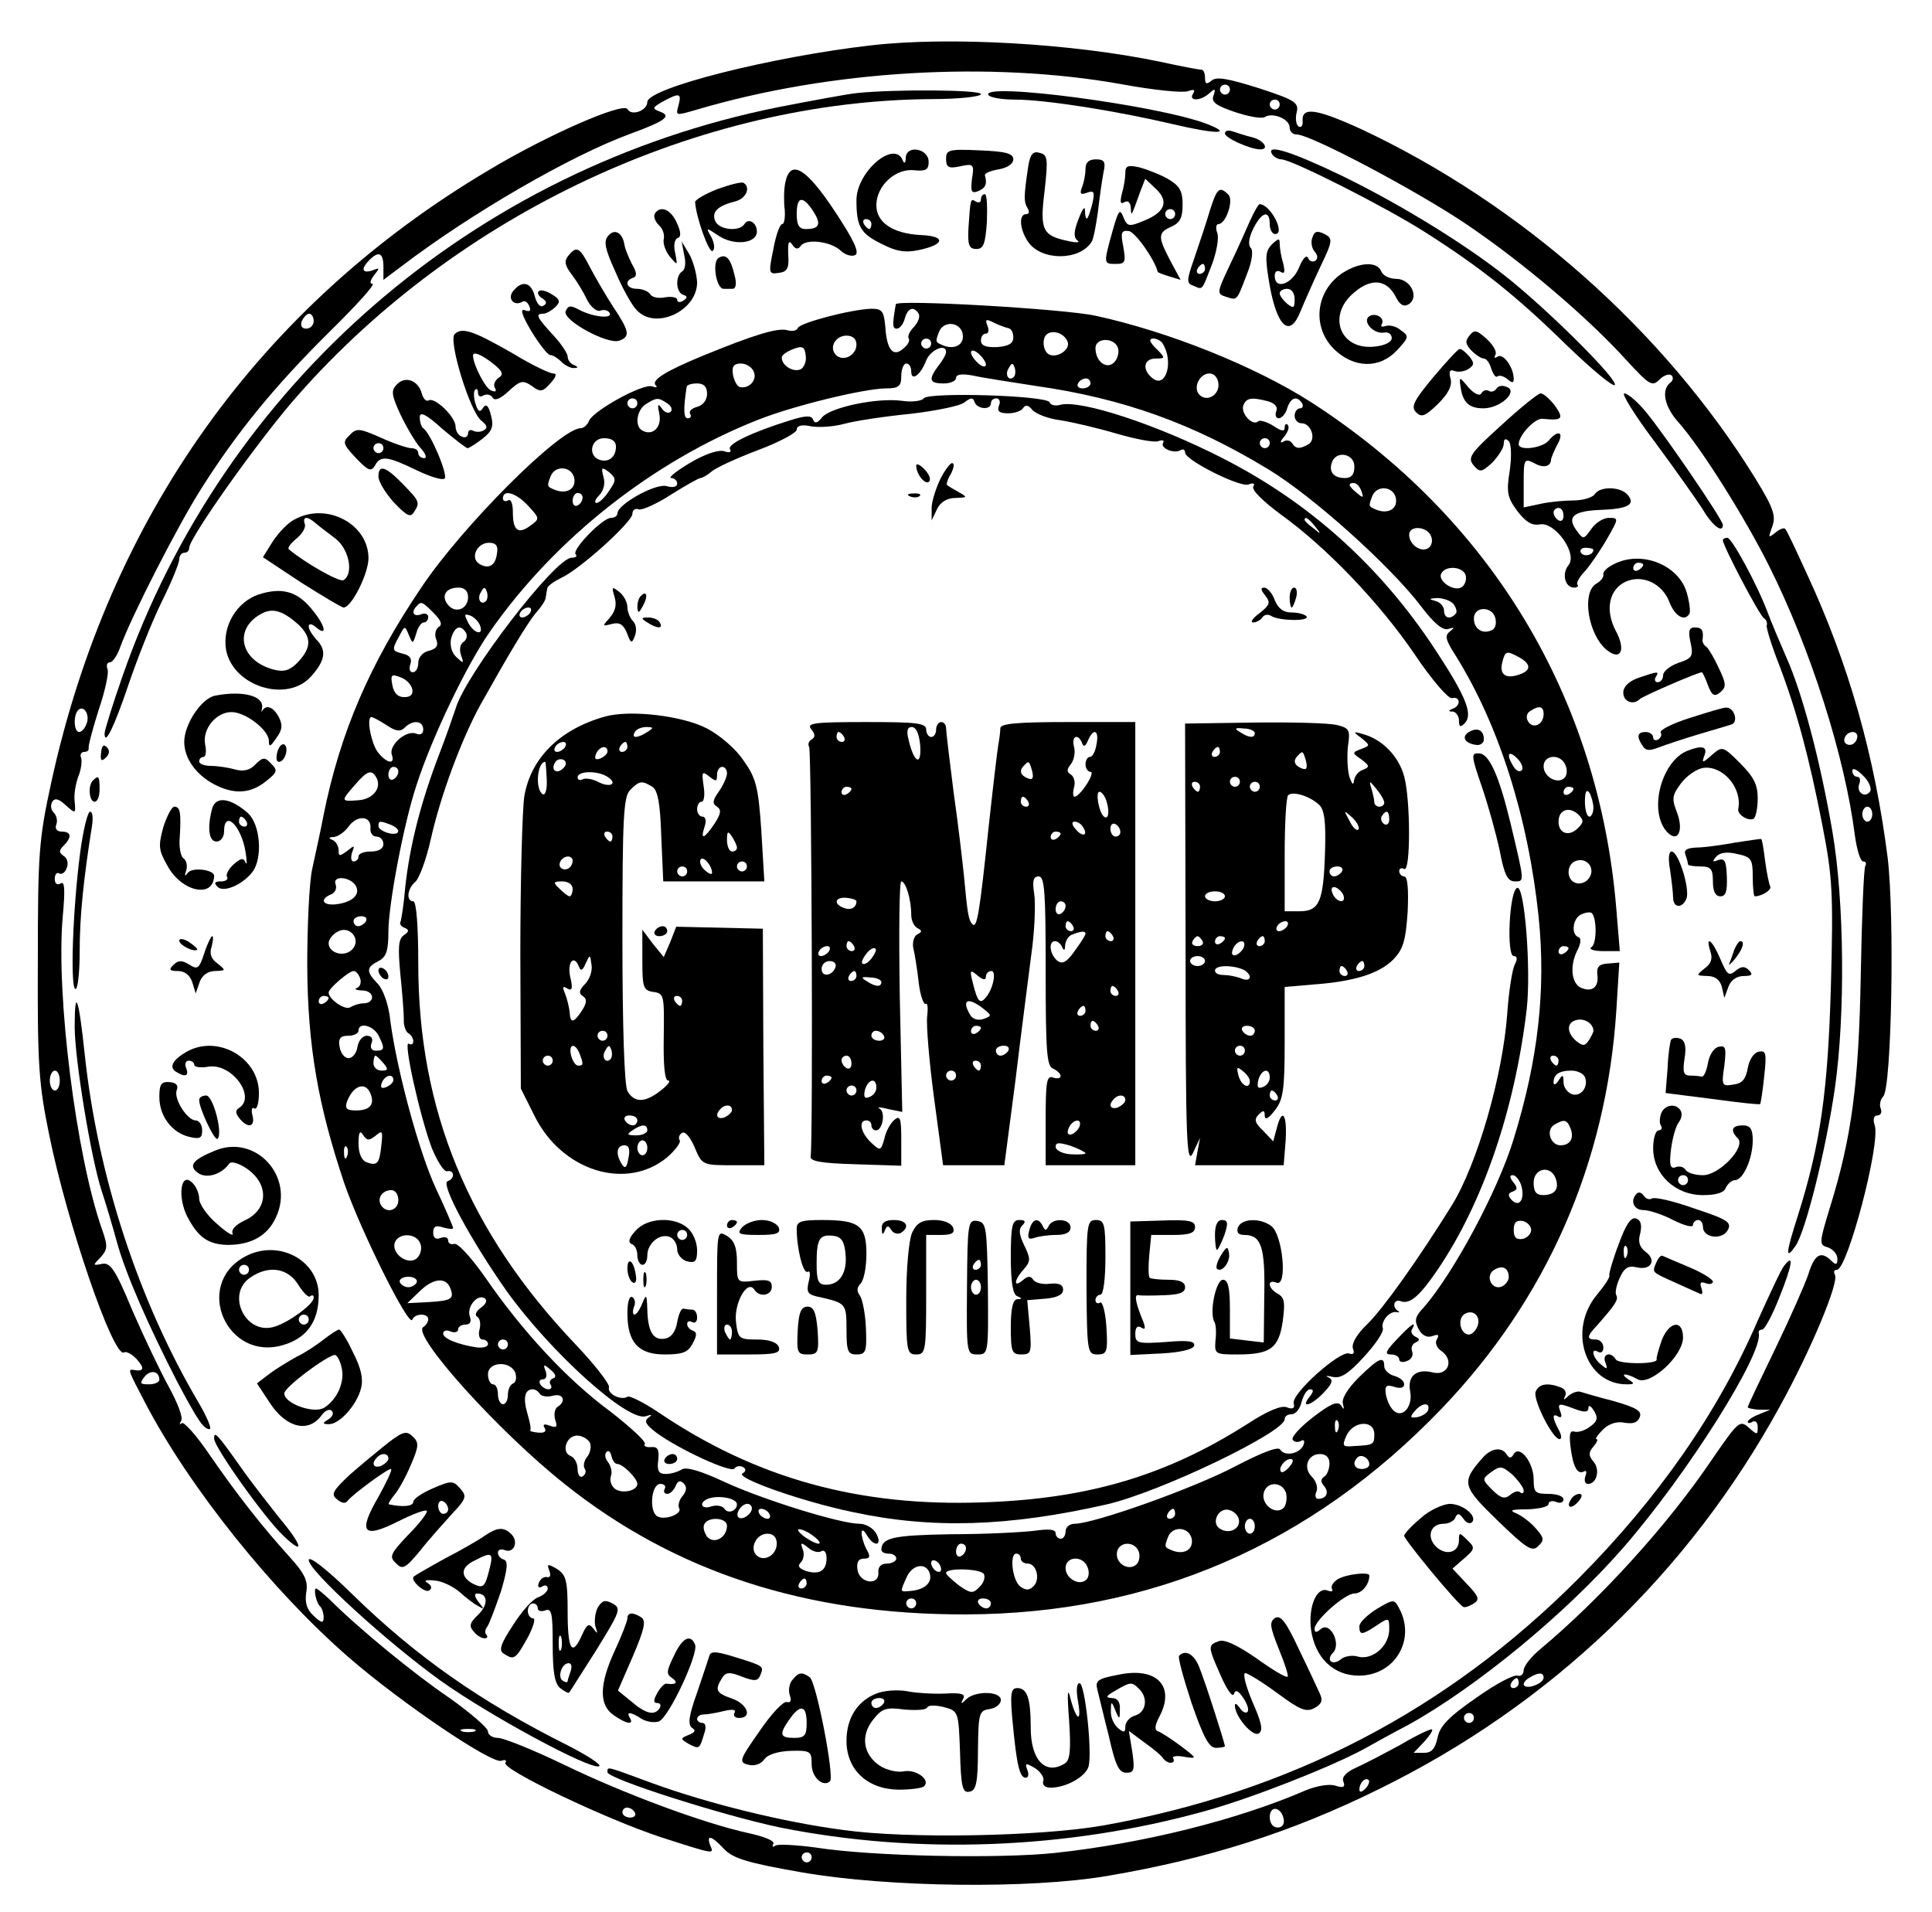 <?xml version="1.0" standalone="no"?>
<!DOCTYPE svg PUBLIC "-//W3C//DTD SVG 20010904//EN"
 "http://www.w3.org/TR/2001/REC-SVG-20010904/DTD/svg10.dtd">
<svg version="1.0" xmlns="http://www.w3.org/2000/svg"
 width="388pt" height="384pt" viewBox="0 0 388 384"
 preserveAspectRatio="xMidYMid meet">

<g transform="translate(0,384) scale(0.1,-0.1)"
fill="#000000" stroke="none">
<path d="M1750 3749 c-201 -23 -450 -86 -450 -114 0 -17 -32 -29 -40 -14 -9
14 -161 -52 -279 -123 -460 -273 -762 -697 -878 -1229 -25 -115 -27 -142 -27
-359 -1 -209 2 -248 23 -350 36 -177 129 -448 150 -436 4 3 16 -3 26 -14 16
-18 14 -25 -7 -21 -12 2 -10 -2 23 -65 89 -171 256 -379 409 -512 106 -92 288
-215 307 -208 8 3 11 1 8 -4 -8 -13 201 -113 314 -150 109 -35 105 -34 97 -15
-8 22 4 18 28 -8 18 -19 47 -28 156 -47 172 -30 458 -34 615 -7 200 34 368 87
544 174 345 169 622 434 805 768 63 114 120 251 111 265 -3 6 -2 10 4 10 21 0
88 253 76 290 -4 12 -2 20 5 20 7 0 10 6 7 14 -3 7 -1 18 5 24 17 17 23 362 9
479 -26 205 -78 389 -162 570 -22 48 -41 89 -44 91 -2 3 -12 -1 -20 -8 -14
-11 -14 -10 -6 12 8 22 3 37 -33 96 -184 298 -471 552 -793 703 -90 41 -119
45 -117 16 1 -9 -3 -14 -8 -11 -5 3 -7 16 -4 28 5 20 -3 25 -76 49 -61 19 -85
24 -95 15 -10 -8 -13 -7 -13 6 0 9 -3 16 -7 16 -5 0 -42 7 -83 16 -177 37
-424 51 -580 33z m502 -78 c64 -12 124 -18 134 -14 12 4 15 3 10 -5 -10 -16
16 -15 33 1 11 10 13 9 8 -5 -5 -13 5 -20 43 -33 27 -9 54 -14 60 -10 16 10
50 -4 50 -21 0 -8 6 -14 14 -14 28 0 243 -114 342 -181 115 -78 243 -187 320
-272 47 -51 52 -54 67 -39 9 9 20 12 24 8 4 -4 3 -10 -2 -14 -19 -14 -13 -47
14 -78 46 -51 135 -193 183 -289 84 -167 153 -384 173 -542 4 -29 11 -53 17
-53 5 0 7 -4 4 -9 -3 -5 -7 -103 -9 -217 -4 -221 -18 -327 -62 -469 -22 -72
-22 -75 -4 -80 11 -4 19 -14 19 -23 0 -12 -3 -13 -12 -4 -21 21 -34 13 -46
-26 -7 -21 -37 -89 -67 -151 -30 -62 -55 -114 -55 -117 0 -2 10 -4 23 -5 l22
0 -22 -9 c-13 -5 -23 -12 -23 -15 0 -4 5 -3 10 0 6 3 10 -2 10 -11 0 -16 -1
-16 -18 -1 -18 16 -21 13 -76 -67 -88 -130 -224 -279 -343 -378 -18 -15 -33
-34 -33 -42 0 -8 -6 -13 -12 -11 -7 3 -45 -17 -84 -45 -55 -38 -73 -57 -77
-80 -5 -22 -12 -30 -27 -30 l-21 0 21 22 c11 12 18 23 16 25 -2 2 -30 -11 -62
-30 -33 -18 -73 -39 -91 -47 -20 -9 -29 -19 -25 -28 4 -11 0 -13 -16 -8 -11 4
-37 0 -59 -9 -138 -60 -328 -107 -504 -126 -113 -12 -369 -7 -482 11 -38 5
-73 7 -79 4 -6 -4 -8 -3 -5 3 4 6 -18 15 -51 22 -90 20 -247 78 -369 137 -62
30 -122 54 -133 54 -11 0 -20 6 -20 13 0 7 -35 37 -77 67 -71 48 -182 139
-241 198 -13 12 -25 22 -27 22 -6 0 0 -29 8 -36 4 -4 7 -14 7 -22 0 -12 -4
-12 -20 3 -14 13 -18 26 -15 47 4 22 -2 37 -33 71 -56 62 -104 123 -160 204
-27 40 -53 69 -57 65 -5 -4 -5 -2 -1 5 4 7 -8 37 -25 68 -17 31 -50 100 -73
153 -34 82 -44 97 -61 94 -19 -4 -19 -3 -3 13 14 16 15 22 3 56 -52 147 -93
473 -79 628 5 55 4 72 -4 67 -7 -4 -12 -1 -12 9 0 9 4 14 9 11 5 -3 12 2 15
11 4 9 1 20 -6 24 -10 7 -10 11 0 21 17 17 15 28 -4 28 -10 0 -14 6 -11 14 3
7 1 18 -5 24 -6 6 -7 15 -3 22 5 8 13 6 27 -7 20 -18 20 -17 18 7 -2 14 2 36
7 50 6 14 8 31 6 38 -3 6 0 12 6 12 6 0 10 3 9 8 -1 4 8 38 20 76 13 38 21 75
18 82 -3 8 -1 14 5 14 5 0 15 14 21 32 21 58 115 243 163 318 71 112 146 204
256 313 54 53 94 97 87 97 -6 0 -5 6 3 17 12 15 12 16 -3 10 -21 -7 -24 3 -6
21 19 19 28 14 28 -14 l0 -26 36 27 c139 106 339 222 459 266 71 26 85 36 60
45 -16 6 -15 8 6 20 33 18 38 17 32 -6 -6 -23 -8 -23 37 -10 267 79 588 98
852 51z m218 -11 c0 -5 -4 -10 -10 -10 -5 0 -10 5 -10 10 0 6 5 10 10 10 6 0
10 -4 10 -10z m100 -30 c0 -5 -4 -10 -10 -10 -5 0 -10 5 -10 10 0 6 5 10 10
10 6 0 10 -4 10 -10z m-1940 -435 c0 -8 -7 -15 -15 -15 -9 0 -12 6 -9 15 4 8
10 15 15 15 5 0 9 -7 9 -15z m-456 -808 c-3 -9 -10 -17 -15 -17 -11 0 -12 34
-2 44 11 11 24 -9 17 -27z m3556 -25 c0 -13 -12 -22 -22 -16 -10 6 -1 24 13
24 5 0 9 -4 9 -8z m26 -111 c-10 -15 -29 -2 -22 15 3 8 1 14 -4 14 -6 0 -10 6
-10 12 0 7 9 3 21 -9 12 -11 18 -26 15 -32z m4 -46 c0 -8 -4 -15 -10 -15 -5 0
-10 7 -10 15 0 8 5 15 10 15 6 0 10 -7 10 -15z m-3640 -535 c0 -11 -4 -20 -10
-20 -5 0 -10 9 -10 20 0 11 5 20 10 20 6 0 10 -9 10 -20z m200 -601 c0 -5 -10
-9 -21 -9 -18 0 -19 2 -9 15 12 15 30 12 30 -6z m2780 -598 c0 -11 -31 -24
-39 -16 -3 3 1 10 9 15 19 12 30 12 30 1z m-50 -11 c0 -5 -5 -10 -11 -10 -5 0
-7 5 -4 10 3 6 8 10 11 10 2 0 4 -4 4 -10z m-90 -70 c0 -5 -4 -10 -10 -10 -5
0 -10 5 -10 10 0 6 5 10 10 10 6 0 10 -4 10 -10z m-2007 -27 c-7 -2 -19 -2
-25 0 -7 3 -2 5 12 5 14 0 19 -2 13 -5z m1789 -115 c-7 -7 -12 -8 -12 -2 0 14
12 26 19 19 2 -3 -1 -11 -7 -17z m-1467 -48 c3 -5 -1 -10 -9 -10 -9 0 -16 5
-16 10 0 6 4 10 9 10 6 0 13 -4 16 -10z m1303 -13 c2 -10 -3 -17 -12 -17 -10
0 -16 9 -16 21 0 24 23 21 28 -4z m-948 -77 c0 -5 -4 -10 -10 -10 -5 0 -10 5
-10 10 0 6 5 10 10 10 6 0 10 -4 10 -10z"/>
<path d="M1720 3653 c-19 -2 -89 -15 -156 -28 -614 -123 -1114 -557 -1318
-1143 -20 -57 -36 -109 -36 -115 0 -27 20 15 48 98 17 50 46 124 66 165 20 40
36 79 36 87 0 7 5 13 10 13 6 0 10 4 10 10 0 20 144 223 219 307 322 365 806
591 1272 594 55 0 99 5 99 10 0 9 -176 10 -250 2z"/>
<path d="M1985 3649 c4 -5 27 -9 53 -9 62 0 205 -23 316 -49 89 -21 124 -21
70 0 -95 37 -455 85 -439 58z"/>
<path d="M2460 3572 c0 -9 51 -32 71 -32 19 0 7 18 -15 24 -13 3 -31 9 -40 12
-9 3 -16 2 -16 -4z"/>
<path d="M1819 3523 c0 -10 -3 -13 -6 -5 -17 42 -93 -23 -93 -80 0 -53 8 -67
51 -88 29 -15 47 -18 75 -12 52 11 54 28 3 30 -56 3 -89 25 -89 60 0 39 39 75
77 70 22 -2 28 1 28 17 0 27 -45 35 -46 8z m-69 -133 c0 -5 -2 -10 -4 -10 -3
0 -8 5 -11 10 -3 6 -1 10 4 10 6 0 11 -4 11 -10z"/>
<path d="M1900 3521 c0 -17 5 -20 28 -15 27 6 29 4 24 -25 -3 -26 -1 -30 12
-25 15 6 19 14 14 32 -1 4 11 9 28 12 17 3 29 11 29 20 0 12 -16 16 -67 18
-63 3 -68 1 -68 -17z"/>
<path d="M2065 3506 c-9 -60 -9 -71 -2 -83 5 -8 4 -13 -2 -13 -16 0 -13 -32 4
-56 26 -38 103 -38 127 0 4 5 9 33 13 61 3 27 8 62 11 78 5 22 2 27 -15 27
-14 0 -21 -6 -21 -19 0 -11 -3 -27 -7 -37 -5 -13 -3 -16 10 -11 14 5 16 2 11
-21 -9 -35 -14 -40 -15 -16 0 12 -5 5 -13 -16 -10 -25 -10 -37 -2 -43 6 -4 -2
-5 -19 -1 -52 11 -57 22 -47 102 7 64 6 71 -10 75 -13 4 -19 -2 -23 -27z"/>
<path d="M2555 3530 c3 -5 12 -10 18 -10 21 0 210 -96 287 -145 115 -73 186
-130 286 -228 51 -49 94 -85 97 -80 6 10 -115 132 -203 205 -83 69 -222 155
-345 215 -104 50 -154 65 -140 43z"/>
<path d="M2260 3493 c0 -10 -3 -29 -7 -42 -4 -17 -3 -22 5 -17 7 4 12 0 13
-11 1 -19 0 -20 20 35 l9 23 21 -20 c27 -25 19 -47 -23 -64 -31 -13 -34 -12
-42 7 -7 18 -10 14 -22 -29 -18 -65 -18 -65 7 -65 19 0 20 4 15 34 -6 29 -4
34 11 32 13 -2 52 -57 58 -82 0 -1 10 -5 23 -9 l23 -7 -21 39 c-25 48 -25 56
3 68 17 8 22 18 22 44 0 28 -6 38 -30 52 -16 9 -42 19 -57 23 -23 5 -28 3 -28
-11z m100 -83 c0 -5 -4 -10 -10 -10 -5 0 -10 5 -10 10 0 6 5 10 10 10 6 0 10
-4 10 -10z"/>
<path d="M1577 3473 c-3 -15 -3 -40 -1 -55 1 -15 -1 -28 -5 -28 -5 0 -13 -23
-18 -51 -10 -48 -9 -50 11 -47 17 2 21 9 19 37 -1 24 1 30 8 20 6 -9 11 -11
17 -3 10 15 59 10 80 -9 9 -9 23 -13 30 -9 8 6 -4 31 -41 87 -58 88 -90 107
-100 58z m56 -57 c17 -26 13 -36 -15 -36 -13 0 -18 8 -18 30 0 36 12 38 33 6z"/>
<path d="M1440 3460 c-25 -10 -45 -22 -44 -26 2 -31 28 -103 35 -98 5 3 4 15
-2 27 -12 21 -12 21 15 3 31 -20 76 -15 76 9 0 18 -17 28 -25 15 -10 -16 -52
-12 -59 7 -7 18 6 30 42 39 21 6 30 28 15 37 -5 2 -28 -4 -53 -13z"/>
<path d="M2430 3418 c-7 -24 -21 -66 -31 -95 -16 -46 -17 -52 -2 -57 19 -8 16
-11 37 43 9 24 14 52 11 62 -4 10 -3 19 2 19 15 0 31 48 20 59 -18 18 -23 13
-37 -31z m-10 -118 c0 -5 -5 -10 -11 -10 -5 0 -7 5 -4 10 3 6 8 10 11 10 2 0
4 -4 4 -10z"/>
<path d="M1970 3439 c0 -5 -4 -7 -10 -4 -11 7 -11 7 -15 -52 -2 -35 1 -43 16
-43 14 0 18 10 21 55 1 30 0 55 -4 55 -5 0 -8 -5 -8 -11z"/>
<path d="M2511 3398 c-8 -18 -26 -59 -41 -90 -26 -55 -27 -58 -8 -64 23 -7 21
-10 42 45 11 27 13 48 8 53 -6 6 -4 21 5 39 17 34 33 38 33 9 0 -11 5 -20 11
-20 21 0 -9 59 -31 60 -3 0 -11 -15 -19 -32z"/>
<path d="M1315 3411 c-3 -6 1 -16 8 -23 8 -7 12 -19 10 -28 -2 -8 3 -24 12
-35 16 -19 16 -19 11 7 -4 15 -1 28 5 30 7 2 7 12 -2 31 -12 27 -33 35 -44 18z"/>
<path d="M1221 3366 c-9 -11 -6 -26 15 -72 14 -33 33 -67 42 -76 37 -42 122
-3 122 55 -1 18 -8 43 -16 57 l-15 25 5 -27 c4 -15 2 -30 -4 -33 -14 -9 -13
-42 2 -47 9 -3 9 -6 0 -12 -7 -4 -12 -3 -12 2 0 5 -11 7 -24 5 -13 -3 -27 0
-30 6 -4 6 -16 11 -27 11 -21 0 -26 16 -8 22 9 3 8 11 -2 28 -7 14 -14 31 -15
39 -4 24 -20 33 -33 17z"/>
<path d="M2636 3364 c-4 -9 -2 -22 4 -29 7 -8 7 -15 1 -19 -5 -3 -12 0 -14 6
-3 7 -11 -1 -18 -19 -14 -34 -49 -46 -49 -17 0 9 5 12 12 8 8 -5 9 0 5 17 -4
13 -7 31 -7 39 0 12 -2 12 -16 -1 -13 -14 -14 -25 -4 -83 15 -82 40 -105 61
-53 7 17 25 58 40 90 26 54 26 58 9 67 -14 7 -20 6 -24 -6z m-36 -125 c0 -18
-2 -19 -15 -9 -8 7 -15 16 -15 21 0 5 7 9 15 9 9 0 15 -9 15 -21z"/>
<path d="M1141 3326 c-8 -10 -7 -19 7 -37 10 -13 24 -36 31 -51 7 -14 19 -24
26 -22 7 3 16 1 19 -4 8 -13 -33 -9 -61 6 -17 9 -22 9 -27 -3 -7 -18 85 -68
108 -59 22 8 20 19 -12 67 -15 23 -36 59 -47 80 -21 41 -27 44 -44 23z"/>
<path d="M1443 3322 c-13 -8 -5 -61 10 -62 4 0 12 0 18 0 7 0 9 10 4 28 -8 34
-17 43 -32 34z"/>
<path d="M2698 3293 c-55 -35 -65 -108 -19 -154 40 -39 92 -40 127 -2 24 26
24 28 7 40 -9 8 -23 11 -31 8 -7 -2 -10 -1 -7 4 7 12 -12 24 -25 16 -15 -10 8
-36 29 -33 9 2 16 -3 16 -11 0 -8 -14 -15 -34 -17 -70 -8 -97 63 -41 109 34
29 65 26 83 -9 8 -16 16 -21 26 -15 22 14 4 51 -25 51 -14 0 -27 7 -30 15 -8
20 -42 19 -76 -2z"/>
<path d="M1031 3256 c-13 -15 1 -32 18 -22 5 3 11 -1 14 -9 4 -9 1 -12 -9 -8
-10 4 -6 -10 13 -42 16 -26 33 -48 38 -48 6 0 16 -7 23 -14 7 -7 19 -13 25
-12 9 0 8 2 0 6 -7 2 -13 10 -13 17 0 6 -13 26 -30 44 -33 36 -35 42 -19 42 6
0 16 6 24 13 11 11 10 16 -7 26 -11 7 -23 10 -26 6 -4 -3 0 -10 7 -14 9 -6 10
-11 2 -15 -6 -4 -13 4 -17 19 -7 28 -25 33 -43 11z"/>
<path d="M1799 3229 c-7 -41 -7 -49 2 -49 6 0 13 9 16 20 6 22 18 26 28 10 3
-6 -1 -17 -9 -26 -9 -9 -14 -19 -11 -24 3 -4 -2 -13 -11 -20 -20 -18 -33 -3
-36 43 -3 32 -6 37 -28 37 -39 -1 -144 -28 -148 -39 -2 -5 -11 -7 -21 -4 -20
5 -66 -9 -171 -52 -75 -31 -103 -49 -93 -59 4 -4 1 -5 -7 -2 -18 7 -119 -49
-127 -69 -3 -8 -11 -15 -17 -15 -41 0 -238 -197 -320 -320 -104 -154 -163
-292 -196 -456 -6 -32 -17 -81 -23 -109 -6 -27 -10 -115 -10 -195 1 -162 22
-280 74 -435 32 -94 131 -293 137 -275 5 13 32 13 32 1 0 -6 -5 -13 -10 -16
-24 -15 150 -209 285 -316 221 -176 485 -262 805 -261 372 1 693 140 955 413
211 220 331 493 351 799 l6 97 -23 -2 c-18 -1 -23 -7 -21 -23 3 -24 -10 -35
-32 -26 -20 8 -24 43 -9 74 8 15 9 26 3 28 -16 6 -11 39 6 46 9 4 19 5 21 2
10 -10 10 -62 -1 -68 -6 -4 4 -8 23 -8 l34 0 -7 85 c-35 425 -252 785 -614
1018 -113 72 -285 141 -432 173 -66 14 -399 33 -401 23z m226 -48 c6 -1 10 -9
10 -18 0 -13 -9 -18 -32 -20 -23 -1 -33 3 -33 13 0 8 4 14 10 14 5 0 7 7 3 16
-5 13 -3 14 13 6 10 -5 24 -10 29 -11z m-92 -10 c5 -22 -14 -34 -38 -25 -17 7
-17 7 -9 28 9 22 41 20 47 -3z m211 -17 c7 -18 -27 -37 -41 -23 -6 6 -9 19 -6
29 5 20 38 16 47 -6z m-424 -6 c0 -22 -27 -35 -41 -21 -15 15 -1 39 21 39 13
0 20 -7 20 -18z m150 2 c0 -5 -4 -10 -10 -10 -5 0 -10 5 -10 10 0 6 5 10 10
10 6 0 10 -4 10 -10z m375 -8 c3 -8 0 -21 -6 -28 -15 -18 -39 -1 -39 27 0 21
37 22 45 1z m90 8 c23 -37 6 -92 -21 -69 -21 17 -17 39 7 39 19 0 19 1 5 16
-9 8 -16 17 -16 20 0 8 19 4 25 -6z m-726 -51 c-14 -8 -39 6 -39 23 0 5 10 12
23 17 18 7 23 5 25 -12 2 -11 -2 -23 -9 -28z m291 34 c0 -5 -7 -17 -15 -27
-21 -28 -19 -36 10 -36 14 0 25 5 25 11 0 7 11 9 33 5 17 -4 75 -13 127 -21
176 -25 317 -76 468 -168 89 -54 245 -194 307 -276 25 -33 43 -48 54 -44 12 4
13 3 3 -5 -11 -8 -9 -17 11 -48 87 -139 146 -325 167 -525 15 -147 -1 -287
-50 -446 -32 -105 -122 -272 -182 -340 -16 -17 -18 -25 -9 -42 7 -13 17 -18
28 -14 11 4 14 3 9 -6 -5 -7 -1 -18 10 -25 25 -19 11 -50 -19 -42 -32 8 -51
-7 -45 -38 6 -31 -16 -56 -34 -38 -7 7 -13 21 -15 33 -2 16 1 19 17 14 12 -4
20 -2 20 5 0 7 -9 14 -20 17 -11 3 -20 12 -20 19 0 22 -11 17 -51 -22 -23 -23
-35 -43 -32 -53 3 -12 2 -13 -4 -3 -7 9 -21 3 -56 -24 -26 -20 -44 -40 -41
-45 3 -5 10 -6 16 -3 6 4 9 1 6 -7 -6 -18 -38 -25 -47 -10 -4 7 -37 -6 -91
-34 -81 -43 -283 -115 -322 -115 -10 0 -18 -7 -18 -15 0 -8 -4 -15 -10 -15 -5
0 -10 5 -10 11 0 8 -14 9 -42 5 -24 -3 -99 -7 -168 -7 -117 -2 -139 -7 -140
-31 0 -5 7 -8 15 -8 8 0 15 -4 15 -10 0 -5 -9 -10 -19 -10 -12 0 -18 -7 -17
-18 2 -27 -38 -22 -42 6 -2 15 2 22 13 22 12 0 14 4 5 19 -13 26 -13 52 1 28
14 -24 32 -22 19 3 -6 11 -21 20 -34 20 -38 0 -193 48 -271 84 -47 22 -77 31
-86 25 -8 -5 -22 -9 -32 -9 -14 0 -18 6 -15 28 2 21 -1 27 -14 26 -10 -1 -16
2 -13 6 3 5 -29 34 -70 66 -87 64 -177 162 -250 268 -28 40 -56 71 -63 68 -6
-2 -12 1 -12 7 0 6 -7 8 -15 5 -10 -4 -15 0 -15 11 0 12 5 15 20 10 11 -3 20
-4 20 -1 0 2 -15 38 -34 78 -35 75 -79 240 -92 337 -3 32 -14 63 -25 75 -24
25 -24 33 1 46 16 8 20 21 20 59 0 54 31 219 57 296 30 93 101 242 148 308
130 186 328 342 540 425 72 28 208 61 253 62 27 0 32 4 32 25 0 14 5 25 10 25
6 0 10 -7 10 -16 0 -21 19 -7 30 22 9 22 40 35 40 17z m80 -25 c0 -6 -7 -5
-15 2 -8 7 -15 17 -15 22 0 6 7 5 15 -2 8 -7 15 -17 15 -22z m-466 -15 c7 -17
-11 -35 -29 -30 -5 2 -11 13 -13 25 -3 16 2 22 16 22 11 0 23 -8 26 -17z m522
-10 c-10 -10 -19 5 -10 18 6 11 8 11 12 0 2 -7 1 -15 -2 -18z m411 -14 c2 -22
-23 -37 -38 -22 -14 14 0 43 20 43 10 0 17 -9 18 -21z m-257 1 c0 -5 -7 -10
-16 -10 -8 0 -12 5 -9 10 3 6 10 10 16 10 5 0 9 -4 9 -10z m-770 -21 c0 -12
-8 -23 -20 -26 -11 -3 -17 -9 -14 -14 3 -5 1 -9 -5 -9 -8 0 -9 18 -2 63 0 4
10 7 21 7 14 0 20 -7 20 -21z m-140 -19 c0 -5 -4 -10 -10 -10 -5 0 -10 5 -10
10 0 6 5 10 10 10 6 0 10 -4 10 -10z m60 0 c8 -5 11 -12 7 -17 -5 -4 -13 -1
-18 7 -8 11 -9 8 -5 -11 6 -27 -14 -46 -35 -33 -15 9 -10 42 9 53 21 13 24 13
42 1z m1207 4 c13 -4 20 -11 16 -20 -3 -8 0 -14 5 -14 6 0 14 9 17 20 7 22 20
26 30 10 3 -5 1 -10 -4 -10 -6 0 -11 -7 -11 -15 0 -8 6 -15 14 -15 19 0 30
-32 14 -42 -17 -10 -26 -10 -33 2 -4 6 -12 7 -18 3 -7 -4 -6 1 2 10 8 10 11
20 7 24 -3 3 -6 1 -6 -6 0 -8 -7 -7 -23 4 -13 8 -27 12 -30 9 -11 -11 -36 16
-30 32 6 15 16 17 50 8z m-1310 -91 c0 -21 -15 -33 -34 -26 -23 9 -16 43 10
43 16 0 24 -6 24 -17z m1313 7 c0 -5 -4 -10 -10 -10 -5 0 -10 5 -10 10 0 6 5
10 10 10 6 0 10 -4 10 -10z m170 -47 c0 -16 -6 -23 -19 -23 -23 0 -33 13 -26
32 9 24 45 17 45 -9z m-1567 -22 c5 -22 -14 -34 -38 -25 -17 7 -17 7 -9 28 9
22 41 20 47 -3z m70 -27 c-8 -13 -20 -24 -25 -24 -5 0 -3 7 5 15 9 9 13 24 9
37 -5 20 -4 21 11 10 15 -13 15 -16 0 -38z m1511 0 c5 -14 4 -15 -9 -4 -17 14
-19 20 -6 20 5 0 12 -7 15 -16z m69 -13 c5 -22 -14 -34 -38 -25 -17 7 -17 7
-9 28 9 22 41 20 47 -3z m-1742 -17 c23 -25 23 -26 5 -39 -25 -19 -36 -11 -36
26 0 18 -4 28 -10 24 -5 -3 -10 -1 -10 4 0 19 26 12 51 -15z m109 17 c0 -6 -4
-13 -10 -16 -5 -3 -10 1 -10 9 0 9 5 16 10 16 6 0 10 -4 10 -9z m1704 -78 c4
-9 1 -20 -6 -24 -15 -9 -38 8 -38 27 0 20 37 17 44 -3z m-1876 -35 c-3 -24
-17 -32 -36 -20 -18 12 -4 42 20 42 14 0 19 -6 16 -22z m1945 -42 c3 -8 0 -19
-6 -24 -15 -13 -52 12 -42 27 9 16 42 13 48 -3z m-2003 -45 c0 -24 -25 -34
-40 -16 -15 18 -5 35 21 35 12 0 19 -7 19 -19z m36 -8 c-10 -10 -19 5 -10 18
6 11 8 11 12 0 2 -7 1 -15 -2 -18z m1943 -6 c6 -8 8 -17 4 -20 -11 -12 -23 -8
-23 7 0 8 -8 17 -17 19 -14 4 -14 5 3 6 12 0 27 -5 33 -12z m-2048 -18 c15
-15 18 -24 10 -28 -6 -4 -9 -15 -5 -25 5 -12 1 -19 -15 -23 -12 -3 -21 -13
-21 -24 0 -11 -5 -19 -11 -19 -6 0 -8 7 -5 16 4 11 -1 18 -14 21 -23 6 -24 7
-8 36 11 21 11 21 19 2 8 -19 8 -19 15 3 3 12 10 22 15 22 5 0 9 5 9 11 0 6
-7 9 -15 5 -15 -5 -20 5 -8 17 9 10 11 9 34 -14z m2132 -10 c3 -12 0 -22 -8
-25 -19 -8 -35 4 -35 24 0 25 37 25 43 1z m-2039 -15 c8 -21 -12 -17 -24 6 -8
16 -8 18 4 14 8 -3 17 -12 20 -20z m-28 -15 c3 -6 1 -14 -5 -18 -7 -4 -9 -16
-5 -27 6 -17 5 -17 -9 -4 -10 9 -14 24 -11 38 7 24 19 29 30 11z m2115 -49
c25 -14 24 -27 -1 -35 -27 -9 -39 1 -33 25 6 23 8 24 34 10z m-2223 -64 c2
-10 -3 -16 -16 -16 -13 0 -21 8 -24 24 -4 21 -2 23 16 16 12 -4 22 -15 24 -24z
m2272 -50 c0 -21 -21 -31 -31 -15 -5 8 -3 17 4 21 18 12 27 10 27 -6z m-2324
-22 c19 -13 28 -14 37 -5 16 16 37 14 37 -4 0 -9 -6 -12 -15 -8 -20 7 -55 -24
-48 -43 7 -20 -10 -17 -27 4 -14 16 -25 72 -14 72 3 0 16 -7 30 -16z m2280
-91 c-4 -4 -11 -1 -16 7 -16 25 -11 35 7 17 9 -9 13 -20 9 -24z m88 10 c4 -9
3 -20 -2 -25 -14 -14 -42 2 -42 23 0 24 35 26 44 2z m-2344 -12 c0 -6 -4 -13
-10 -16 -5 -3 -10 1 -10 9 0 9 5 16 10 16 6 0 10 -4 10 -9z m-45 -11 c13 -21
-5 -45 -35 -47 -36 -3 -36 -2 -7 31 24 28 33 31 42 16z m2405 -24 c0 -3 -4 -8
-10 -11 -5 -3 -10 -1 -10 4 0 6 5 11 10 11 6 0 10 -2 10 -4z m40 -38 c0 -10
-4 -18 -8 -18 -5 0 -9 14 -9 30 0 20 3 26 9 18 4 -7 8 -21 8 -30z m-31 -41
c-18 -18 -39 -11 -39 13 0 24 21 31 39 15 12 -12 12 -16 0 -28z m-2425 0 c-1
-9 4 -17 12 -17 8 0 14 -7 14 -15 0 -9 -9 -15 -25 -15 -14 0 -25 -4 -25 -10 0
-5 -4 -10 -10 -10 -5 0 -6 8 -3 18 6 15 5 15 -10 3 -15 -11 -17 -11 -17 2 0 8
-6 18 -12 20 -9 4 -8 6 2 6 9 1 22 10 30 21 17 24 46 22 44 -3z m40 7 c23 -9
20 -23 -4 -17 -11 3 -20 9 -20 14 0 11 3 11 24 3z m2406 -109 c-6 -8 -18 -11
-26 -8 -20 7 -18 41 4 45 22 5 37 -19 22 -37z m-2476 -13 c11 -18 -6 -34 -39
-38 -27 -3 -34 10 -10 20 8 3 12 12 9 20 -7 18 28 16 40 -2z m21 -72 c-3 -5
-10 -10 -16 -10 -5 0 -9 5 -9 10 0 6 7 10 16 10 8 0 12 -4 9 -10z m-28 -57
c-16 -16 -47 -7 -47 13 0 7 8 18 18 23 24 14 49 -16 29 -36z m2443 3 c0 -3 -4
-8 -10 -11 -5 -3 -10 -1 -10 4 0 6 5 11 10 11 6 0 10 -2 10 -4z m-2427 -60 c3
-8 1 -17 -6 -20 -7 -2 -1 -5 11 -5 25 -1 26 -26 1 -26 -8 0 -19 -4 -26 -8 -10
-6 -43 16 -43 30 0 8 41 43 50 43 5 0 10 -6 13 -14z m-63 -40 c0 -3 -4 -8 -10
-11 -5 -3 -10 -1 -10 4 0 6 5 11 10 11 6 0 10 -2 10 -4z m2540 -66 c0 -3 -4
-11 -9 -19 -8 -12 -12 -12 -25 -2 -21 18 -20 39 2 43 15 3 32 -8 32 -22z
m-2440 -9 c13 -26 13 -31 -5 -31 -9 0 -12 6 -9 15 4 9 0 15 -9 15 -9 0 -17
-10 -19 -22 -2 -13 -10 -23 -18 -23 -8 0 -16 10 -18 23 -3 17 2 22 17 22 12 0
21 5 21 10 0 18 29 11 40 -9z m10 -56 c10 -12 10 -15 -4 -15 -9 0 -16 7 -16
15 0 8 2 15 4 15 2 0 9 -7 16 -15z m2360 5 c0 -5 -2 -10 -4 -10 -3 0 -8 5 -11
10 -3 6 -1 10 4 10 6 0 11 -4 11 -10z m53 -33 c8 -20 -9 -41 -27 -34 -9 4 -16
14 -16 24 0 15 -2 16 -10 3 -5 -8 -10 -10 -10 -4 0 16 11 24 36 24 12 0 24 -6
27 -13z m-2393 -6 c0 -5 -7 -11 -14 -14 -10 -4 -13 -1 -9 9 6 15 23 19 23 5z
m-46 -27 c9 -22 -1 -34 -29 -34 -19 0 -23 4 -18 18 12 32 37 41 47 16z m2410
-70 c8 -20 -1 -34 -20 -34 -20 0 -30 30 -13 41 20 12 26 11 33 -7z m-2400 -15
c14 12 15 10 12 -18 -4 -38 -8 -43 -30 -35 -10 4 -16 18 -16 38 0 22 3 27 9
17 8 -12 12 -12 25 -2z m-57 -41 c-3 -8 -6 -5 -6 6 -1 11 2 17 5 13 3 -3 4
-12 1 -19z m2427 -44 c8 -21 -1 -34 -25 -34 -14 0 -19 7 -19 25 0 29 34 36 44
9z m-69 -14 c8 -27 -3 -46 -19 -30 -8 9 -8 14 2 17 10 4 10 8 1 19 -7 9 -8 14
-1 14 6 0 13 -9 17 -20z m-2255 -30 c0 -21 -24 -28 -35 -10 -8 14 3 30 21 30
8 0 14 -9 14 -20z m2275 -60 c0 -8 -8 -16 -17 -18 -13 -2 -18 3 -18 18 0 15 5
20 18 18 9 -2 17 -10 17 -18z m-2231 -27 c4 -9 1 -22 -6 -29 -17 -17 -53 8
-45 31 8 20 43 19 51 -2z m2186 -68 c0 -7 -7 -16 -15 -19 -20 -7 -33 23 -14
34 16 10 29 4 29 -15z m-2193 -10 c-2 -5 -10 -10 -17 -10 -7 0 -15 5 -17 10
-2 6 6 11 17 11 11 0 19 -5 17 -11z m67 -11 c9 -23 3 -26 -45 -29 l-41 -2 24
23 c27 27 53 30 62 8z m62 -40 c-10 -7 -13 -15 -8 -18 6 -3 8 -15 5 -26 -3
-11 0 -20 6 -20 6 0 11 -4 11 -9 0 -6 -10 -8 -22 -7 -39 6 -68 18 -68 28 0 6
7 8 15 4 8 -3 15 -1 15 4 0 6 7 10 15 10 9 0 12 6 9 15 -8 19 14 47 29 38 6
-4 4 -11 -7 -19z m2001 -38 c-4 -9 -11 -16 -17 -16 -17 0 -24 31 -9 41 18 11
34 -5 26 -25z m-1947 -36 c0 -5 -4 -10 -10 -10 -5 0 -10 5 -10 10 0 6 5 10 10
10 6 0 10 -4 10 -10z m15 -57 c3 -10 1 -19 -4 -21 -6 -2 -11 -12 -11 -23 0
-10 -4 -19 -10 -19 -5 0 -10 9 -10 20 0 11 -4 20 -10 20 -5 0 -10 9 -10 20 0
26 45 28 55 3z m76 -11 c-6 -2 -9 -8 -5 -13 3 -5 1 -9 -5 -9 -5 0 -13 5 -16
10 -3 6 -1 10 5 10 7 0 9 7 6 16 -6 15 -4 15 10 3 10 -8 12 -15 5 -17z m-27
-31 c3 -5 15 -7 26 -4 21 6 28 -11 10 -22 -6 -4 -8 -15 -5 -26 5 -15 3 -17
-11 -12 -11 4 -15 3 -10 -5 4 -7 -1 -10 -13 -9 -11 1 -18 3 -16 5 2 2 -1 17
-6 34 -9 31 -5 48 11 48 5 0 11 -4 14 -9z m1784 -33 c-2 -6 -12 -12 -22 -14
-14 -2 -15 0 -5 12 14 17 32 19 27 2z m-181 -40 c-3 -8 -6 -5 -6 6 -1 11 2 17
5 13 3 -3 4 -12 1 -19z m73 -8 c0 -21 -1 -22 -41 -24 -23 -2 -24 0 -15 21 14
30 56 32 56 3z m-1575 -18 c3 -8 0 -21 -6 -28 -6 -7 -8 -18 -5 -23 4 -5 2 -12
-4 -16 -5 -3 -10 3 -10 15 0 11 -6 23 -14 26 -20 8 -8 43 15 41 10 -1 21 -8
24 -15z m55 -42 c11 0 40 -29 40 -40 0 -14 -32 -21 -46 -9 -7 6 -10 17 -7 25
3 8 0 20 -6 28 -6 7 -7 16 -3 20 4 4 8 1 10 -8 2 -9 7 -16 12 -16z m1430 1 c0
-11 -5 -23 -10 -26 -8 -5 -8 -11 -1 -19 11 -13 5 -26 -12 -26 -5 0 -7 7 -3 15
3 8 -1 21 -9 29 -19 18 -9 46 16 46 12 0 19 -7 19 -19z m80 -2 c0 -5 -7 -9
-15 -9 -15 0 -20 12 -9 23 8 8 24 -1 24 -14z m-160 -4 c-7 -9 -15 -13 -17 -11
-7 7 7 26 19 26 6 0 6 -6 -2 -15z m-1219 -59 c-7 -8 -10 -19 -7 -25 7 -11 -29
-25 -44 -16 -17 10 -12 65 6 65 8 0 12 -4 9 -10 -3 -5 -1 -10 5 -10 6 0 13 7
17 16 4 10 9 12 16 5 7 -7 6 -15 -2 -25z m1212 5 c2 -11 0 -24 -5 -29 -16 -16
-46 7 -40 30 6 24 38 23 45 -1z m-1103 -22 c0 -13 -18 -20 -25 -9 -4 6 -15 8
-26 5 -10 -4 -19 -2 -19 4 0 5 8 11 18 13 22 5 52 -2 52 -13z m30 -8 c0 -12
-20 -25 -27 -18 -7 7 6 27 18 27 5 0 9 -4 9 -9z m35 -11 c3 -5 2 -10 -4 -10
-5 0 -13 5 -16 10 -3 6 -2 10 4 10 5 0 13 -4 16 -10z m815 0 c0 -5 -5 -10 -11
-10 -5 0 -7 5 -4 10 3 6 8 10 11 10 2 0 4 -4 4 -10z m128 -11 c4 -19 -19 -31
-38 -19 -18 11 -4 42 17 38 10 -2 19 -10 21 -19z m-1028 -13 c0 -24 -26 -38
-40 -22 -6 9 -9 20 -5 26 9 15 45 12 45 -4z m1060 -1 c0 -8 -4 -15 -10 -15 -5
0 -10 7 -10 15 0 8 5 15 10 15 6 0 10 -7 10 -15z m-886 -20 c11 -8 15 -15 10
-15 -6 0 -19 7 -30 15 -10 8 -14 14 -9 14 6 0 19 -6 29 -14z m759 -4 c5 -22
-14 -34 -38 -25 -17 7 -17 7 -9 28 9 22 41 20 47 -3z m-833 -11 c0 -23 -26
-38 -41 -23 -14 14 0 43 22 43 12 0 19 -7 19 -20z m90 -15 c5 3 10 -2 10 -14
0 -25 -14 -34 -41 -26 -14 5 -18 10 -11 17 6 6 8 18 4 27 -5 14 -3 14 11 3 9
-8 21 -11 27 -7z m290 6 c0 -6 -4 -13 -10 -16 -5 -3 -10 1 -10 9 0 9 5 16 10
16 6 0 10 -4 10 -9z m347 -7 c3 -8 1 -20 -4 -25 -15 -15 -42 0 -40 22 2 23 35
26 44 3z m-237 -14 c0 -5 6 -10 14 -10 18 0 26 -33 11 -46 -8 -8 -15 -8 -26 0
-16 12 -22 66 -8 66 5 0 9 -4 9 -10z m-160 -21 c0 -6 -4 -7 -10 -4 -5 3 -10
11 -10 16 0 6 5 7 10 4 6 -3 10 -11 10 -16z m294 4 c4 -9 3 -20 -2 -25 -14
-14 -42 2 -42 23 0 24 35 26 44 2z m-316 -16 c3 -17 -13 -30 -40 -32 -21 -2
-21 -3 -7 28 12 27 42 30 47 4z m108 2 c3 -6 0 -18 -9 -26 -13 -14 -18 -13
-41 3 -14 11 -26 22 -26 25 0 11 69 9 76 -2z m-356 -19 c0 -5 -5 -10 -11 -10
-5 0 -7 5 -4 10 3 6 8 10 11 10 2 0 4 -4 4 -10z m220 -40 c0 -5 -4 -10 -10
-10 -5 0 -10 5 -10 10 0 6 5 10 10 10 6 0 10 -4 10 -10z m150 0 c0 -5 -4 -10
-9 -10 -6 0 -13 5 -16 10 -3 6 1 10 9 10 9 0 16 -4 16 -10z"/>
<path d="M1855 3040 c-3 -5 -23 -8 -43 -5 -50 7 -144 -13 -161 -33 -9 -12 -15
-13 -18 -5 -3 9 -14 9 -46 -1 -77 -24 -127 -48 -121 -58 4 -6 -1 -8 -12 -4
-12 3 -39 -6 -69 -24 -27 -16 -44 -30 -37 -30 6 0 12 -5 12 -11 0 -7 -9 -9
-22 -5 -23 5 -98 -37 -98 -55 0 -5 -6 -9 -13 -9 -17 0 -79 -64 -71 -73 4 -4 0
-7 -8 -7 -33 0 -214 -236 -233 -303 -4 -12 -19 -56 -35 -97 -37 -98 -57 -180
-66 -260 -3 -36 -8 -68 -10 -72 -2 -3 2 -9 8 -11 10 -4 10 -8 -1 -15 -11 -8
-12 -25 -7 -78 4 -38 7 -79 7 -91 -1 -12 4 -25 9 -28 6 -3 10 -11 10 -16 0 -6
-4 -8 -9 -5 -12 8 22 -145 46 -209 11 -27 25 -49 31 -47 15 3 16 -15 1 -20
-15 -5 47 -119 118 -220 88 -123 244 -264 280 -252 12 4 14 3 5 -3 -9 -7 -5
-14 16 -30 46 -34 151 -82 157 -72 4 5 11 6 17 3 7 -4 6 -9 -1 -13 -14 -9 119
-56 219 -77 161 -35 315 -30 513 15 108 25 357 145 357 171 0 6 6 10 14 10 8
0 17 11 20 25 4 14 11 25 17 25 8 0 7 -5 -1 -15 -20 -25 5 -17 29 9 17 18 19
25 9 30 -7 3 -4 4 8 1 16 -4 32 6 63 40 23 25 41 51 38 58 -4 14 14 35 28 32
5 -1 7 0 3 2 -13 8 -9 25 5 20 18 -7 38 10 74 63 91 134 155 321 179 523 9 79
-4 249 -19 244 -16 -5 -22 -137 -7 -137 7 0 8 -6 2 -17 -5 -10 -12 -54 -15
-98 -9 -125 -60 -302 -111 -385 -67 -108 -139 -209 -170 -239 -21 -20 -32 -39
-29 -49 4 -10 1 -13 -8 -10 -18 6 -115 -80 -111 -100 3 -10 -2 -13 -14 -8 -11
4 -38 -7 -78 -33 -163 -104 -320 -151 -532 -158 -249 -9 -456 48 -652 181 -30
20 -58 34 -62 31 -13 -8 -41 6 -37 19 2 6 -28 45 -67 86 -215 226 -316 470
-316 765 0 77 -4 125 -10 125 -15 0 -12 26 4 39 8 7 22 45 31 85 19 86 61 200
100 271 56 100 93 162 111 184 11 12 20 26 20 31 1 6 2 14 3 18 0 5 13 14 27
21 37 16 144 113 144 129 0 8 6 12 13 9 6 -2 36 11 65 30 29 18 55 33 59 33 3
0 14 6 22 13 9 8 51 27 93 43 43 16 78 35 78 41 0 8 10 11 28 7 16 -3 46 -1
68 5 22 6 82 15 133 20 51 6 100 16 108 23 13 10 17 10 20 1 5 -15 33 -17 33
-3 0 6 5 10 11 10 6 0 9 -7 5 -15 -4 -11 1 -15 19 -15 13 0 27 5 30 11 5 7 11
5 18 -4 7 -8 32 -18 57 -21 25 -4 76 -16 113 -27 38 -11 75 -18 83 -15 8 3 13
2 10 -3 -7 -11 22 -23 35 -15 5 3 9 1 9 -5 0 -15 110 -70 127 -64 10 4 14 2
10 -4 -4 -7 20 -30 55 -56 92 -66 199 -178 269 -281 35 -52 68 -90 75 -88 17
4 18 -15 2 -21 -10 -4 -10 -6 0 -6 6 -1 12 -9 12 -18 0 -13 3 -14 11 -6 18 18
4 53 -59 149 -110 167 -252 295 -427 384 -131 67 -285 118 -326 107 -10 -3
-20 0 -21 5 -5 14 -245 21 -253 8z m786 -257 c13 -16 12 -17 -3 -4 -10 7 -18
15 -18 17 0 8 8 3 21 -13z m-1576 -173 c-3 -5 -11 -10 -16 -10 -6 0 -7 5 -4
10 3 6 11 10 16 10 6 0 7 -4 4 -10z"/>
<path d="M1840 2905 c0 -18 19 -40 26 -32 4 4 0 15 -9 24 -9 10 -17 13 -17 8z"/>
<path d="M1887 2875 c-9 -20 -17 -46 -16 -58 l0 -22 11 23 c7 14 20 22 37 22
24 1 25 1 6 12 -11 6 -21 12 -23 14 -2 1 1 12 8 23 6 12 7 21 2 21 -4 0 -16
-16 -25 -35z"/>
<path d="M1828 2843 c7 -3 16 -2 19 1 4 3 -2 6 -13 5 -11 0 -14 -3 -6 -6z"/>
<path d="M1234 2642 c5 -16 2 -29 -9 -42 -16 -18 -16 -18 4 -13 15 4 23 -1 30
-18 8 -22 10 -22 16 -6 4 10 3 23 -4 30 -6 6 -11 19 -11 28 0 9 -7 23 -16 30
-15 12 -16 11 -10 -9z"/>
<path d="M2541 2644 c11 -14 9 -19 -11 -35 -14 -10 -20 -19 -13 -19 6 0 15 5
18 10 4 6 12 7 18 3 16 -10 77 -11 71 -1 -3 4 -16 8 -30 8 -17 0 -27 8 -34 25
-5 14 -15 25 -21 25 -8 0 -7 -5 2 -16z"/>
<path d="M2590 2640 c0 -11 2 -20 4 -20 2 0 6 9 9 20 3 11 1 20 -4 20 -5 0 -9
-9 -9 -20z"/>
<path d="M1287 2643 c-4 -3 -7 -13 -7 -22 1 -13 3 -13 11 2 11 19 8 33 -4 20z"/>
<path d="M1300 2590 c20 -13 33 -13 25 0 -3 6 -14 10 -23 10 -15 0 -15 -2 -2
-10z"/>
<path d="M1215 2401 c-90 -25 -149 -83 -162 -160 -4 -25 -8 -168 -8 -316 l1
-271 27 -54 c55 -112 185 -152 267 -84 16 14 28 30 25 34 -3 5 -1 12 5 15 6 4
17 -10 25 -29 15 -36 16 -36 78 -36 l62 0 -2 238 -1 237 -87 2 -87 2 -12 -31
-13 -30 -22 27 -21 28 0 -61 c0 -55 2 -61 22 -64 22 -3 22 -7 21 -90 -1 -58 2
-88 9 -88 6 0 -1 -9 -15 -20 -32 -25 -53 -25 -67 -1 -6 12 -10 127 -10 305 0
245 2 287 16 300 18 18 23 19 44 6 11 -7 16 -33 18 -100 l4 -90 102 0 101 0
-6 101 c-6 90 -11 107 -36 142 -15 23 -48 51 -73 64 -50 26 -155 38 -205 24z
m85 -31 c-20 -13 -33 -13 -25 0 3 6 14 10 23 10 15 0 15 -2 2 -10z m-165 -30
c-3 -5 -11 -10 -16 -10 -6 0 -7 5 -4 10 3 6 11 10 16 10 6 0 7 -4 4 -10z m125
0 c0 -5 -5 -10 -11 -10 -5 0 -7 5 -4 10 3 6 8 10 11 10 2 0 4 -4 4 -10z m-40
-9 c0 -5 -7 -11 -14 -14 -10 -4 -13 -1 -9 9 6 15 23 19 23 5z m-89 -34 c-13
-13 -26 -3 -16 12 3 6 11 8 17 5 6 -4 6 -10 -1 -17z m-33 -22 c1 -21 -3 -33
-8 -30 -16 10 -11 65 5 65 1 0 2 -16 3 -35z m362 12 c0 -7 -7 -23 -16 -36 -13
-18 -14 -25 -4 -31 9 -6 8 -14 -5 -34 -21 -31 -29 -34 -20 -6 4 11 2 20 -4 20
-6 0 -11 7 -11 15 0 8 4 15 9 15 5 0 7 14 4 32 -4 28 -3 30 11 19 14 -11 16
-11 16 3 0 9 5 16 10 16 6 0 10 -6 10 -13z m-240 -7 c22 -14 5 -23 -19 -10
-12 6 -26 8 -31 5 -6 -3 -10 -1 -10 4 0 13 40 14 60 1z m10 -120 c0 -5 -2 -10
-4 -10 -3 0 -8 5 -11 10 -3 6 -1 10 4 10 6 0 11 -4 11 -10z m250 -22 c0 -5 -4
-8 -10 -8 -5 0 -10 10 -10 23 0 18 2 19 10 7 5 -8 10 -18 10 -22z m-330 -26
c0 -13 -12 -22 -22 -16 -10 6 -1 24 13 24 5 0 9 -4 9 -8z m280 -25 c0 -4 -6
-2 -14 5 -8 7 -12 17 -9 22 5 8 23 -12 23 -27z m70 13 c0 -5 -4 -10 -10 -10
-5 0 -10 5 -10 10 0 6 5 10 10 10 6 0 10 -4 10 -10z m-120 -10 c0 -5 -4 -10
-10 -10 -5 0 -10 5 -10 10 0 6 5 10 10 10 6 0 10 -4 10 -10z m-230 -35 c0 -8
-3 -15 -6 -15 -3 0 -12 7 -20 15 -14 13 -13 15 5 15 12 0 21 -6 21 -15z m25
-191 c-12 -12 -13 -19 -5 -24 9 -6 9 -13 -1 -29 -17 -26 -24 -27 -25 -3 -1 9
-5 26 -9 36 -6 14 -5 17 4 11 10 -6 12 0 6 24 -6 30 8 45 18 19 3 -9 8 -6 13
7 9 19 9 19 12 -3 2 -12 -4 -29 -13 -38z m195 -34 c0 -5 -2 -10 -4 -10 -3 0
-8 5 -11 10 -3 6 -1 10 4 10 6 0 11 -4 11 -10z m-150 -70 c0 -5 -4 -10 -10
-10 -5 0 -10 5 -10 10 0 6 5 10 10 10 6 0 10 -4 10 -10z m-56 -36 c8 -21 8
-24 -3 -24 -5 0 -11 9 -14 20 -6 24 8 27 17 4z m62 -11 c-10 -10 -19 5 -10 18
6 11 8 11 12 0 2 -7 1 -15 -2 -18z m-116 -3 c0 -5 -4 -10 -10 -10 -5 0 -10 5
-10 10 0 6 5 10 10 10 6 0 10 -4 10 -10z m360 -99 c0 -5 -7 -11 -15 -15 -15
-5 -20 5 -8 17 9 10 23 9 23 -2z m-190 -21 c0 -5 -4 -10 -9 -10 -6 0 -13 5
-16 10 -3 6 1 10 9 10 9 0 16 -4 16 -10z m20 -20 c0 -5 -10 -10 -22 -10 -19 0
-20 2 -8 10 19 13 30 13 30 0z m0 -35 c0 -8 -4 -15 -10 -15 -5 0 -10 7 -10 15
0 8 5 15 10 15 6 0 10 -7 10 -15z m-38 -21 c-3 -19 -7 -22 -13 -12 -13 20 -11
38 5 38 9 0 12 -8 8 -26z"/>
<path d="M1629 2376 c8 -10 9 -16 1 -21 -6 -3 -8 -10 -5 -15 5 -8 8 -797 3
-822 -2 -10 20 -14 90 -16 l92 -3 0 52 c0 43 -2 50 -14 40 -8 -7 -17 -23 -20
-38 -7 -24 -8 -25 -26 -8 -21 19 -27 45 -10 45 6 0 10 -4 10 -10 0 -5 4 -10 9
-10 14 0 20 38 7 44 -6 3 2 3 17 -1 l29 -6 -5 232 c-2 127 -1 231 3 231 9 0
20 -36 20 -67 0 -12 6 -24 13 -27 9 -5 9 -7 0 -12 -7 -3 -11 -15 -9 -27 3 -12
8 -43 11 -70 3 -26 10 -45 14 -43 4 3 5 -9 3 -25 -2 -17 4 -91 14 -165 l18
-134 61 0 62 0 22 168 c11 92 26 206 32 254 7 48 9 103 6 123 -4 26 -2 35 9
35 12 0 14 -32 14 -190 0 -160 2 -192 15 -196 8 -4 15 -10 15 -15 0 -4 -7 -6
-15 -3 -13 5 -15 -8 -15 -85 l0 -91 90 0 90 0 0 445 0 445 -135 0 c-101 0
-135 -3 -136 -12 0 -7 -2 -22 -4 -33 -2 -11 -11 -87 -20 -170 -18 -171 -23
-200 -32 -191 -8 8 -10 21 -17 96 -3 30 -12 107 -21 170 -8 63 -15 121 -15
128 0 6 -4 12 -10 12 -5 0 -10 -7 -10 -15 0 -8 -4 -15 -10 -15 -5 0 -10 7 -10
15 0 13 -20 15 -121 15 -103 0 -120 -2 -110 -14z m219 -33 c3 -42 -12 -36 -23
10 -5 19 -3 27 6 27 9 0 15 -14 17 -37z m-153 17 c3 -5 1 -10 -4 -10 -6 0 -11
5 -11 10 0 6 2 10 4 10 3 0 8 -4 11 -10z m507 -15 c-2 -14 -8 -25 -13 -25 -5
0 -9 -7 -9 -15 0 -8 5 -15 10 -15 11 0 -20 -49 -32 -50 -3 0 -4 8 -1 19 3 10
0 22 -7 26 -8 5 -8 10 1 21 6 8 9 23 6 34 -6 22 8 28 16 8 3 -9 7 -7 12 5 11
26 23 21 17 -8z m-129 -54 c3 -14 1 -18 -9 -14 -15 6 -18 16 -7 26 9 10 10 9
16 -12z m-363 -35 c0 -3 -4 -8 -10 -11 -5 -3 -10 -1 -10 4 0 6 5 11 10 11 6 0
10 -2 10 -4z m513 -28 c6 -21 2 -36 -7 -27 -10 11 -16 49 -8 49 5 0 12 -10 15
-22z m-158 2 c3 -5 1 -10 -4 -10 -6 0 -11 5 -11 10 0 6 2 10 4 10 3 0 8 -4 11
-10z m110 -51 c11 -17 -1 -21 -15 -4 -8 9 -8 15 -2 15 6 0 14 -5 17 -11z m75
-10 c0 -5 -4 -9 -10 -9 -5 0 -10 7 -10 16 0 8 5 12 10 9 6 -3 10 -10 10 -16z
m-120 -3 c0 -3 -4 -8 -10 -11 -5 -3 -10 -1 -10 4 0 6 5 11 10 11 6 0 10 -2 10
-4z m-410 -136 c0 -13 -12 -19 -26 -13 -21 8 -17 22 6 20 11 -1 20 -4 20 -7z
m420 -9 c0 -6 -4 -13 -10 -16 -5 -3 -10 1 -10 9 0 9 5 16 10 16 6 0 10 -4 10
-9z m15 -41 c3 -5 1 -10 -4 -10 -6 0 -11 5 -11 10 0 6 2 10 4 10 3 0 8 -4 11
-10z m25 -15 c0 -3 -10 -19 -22 -35 -16 -23 -25 -27 -35 -19 -15 13 -18 39 -4
39 5 0 12 -6 14 -12 4 -8 6 -7 6 4 1 9 7 19 14 21 17 7 27 8 27 2z m55 -5 c3
-5 1 -10 -4 -10 -6 0 -11 5 -11 10 0 6 2 10 4 10 3 0 8 -4 11 -10z m-520 -20
c3 -5 1 -10 -4 -10 -6 0 -11 5 -11 10 0 6 2 10 4 10 3 0 8 -4 11 -10z m-50
-10 c-3 -5 -11 -10 -16 -10 -6 0 -7 5 -4 10 3 6 11 10 16 10 6 0 7 -4 4 -10z
m85 -15 c-7 -9 -15 -13 -18 -10 -3 2 1 11 8 20 7 9 15 13 18 10 3 -2 -1 -11
-8 -20z m-72 -17 c-6 -18 -28 -21 -28 -4 0 9 7 16 16 16 9 0 14 -5 12 -12z
m42 -18 c0 -5 -5 -10 -11 -10 -5 0 -7 5 -4 10 3 6 8 10 11 10 2 0 4 -4 4 -10z
m260 -1 c0 6 5 11 11 11 11 0 3 -38 -12 -54 -11 -13 -16 -7 -25 29 -7 27 -6
29 9 16 11 -9 17 -10 17 -2z m-210 -11 c0 -11 -12 -10 -30 2 -12 7 -10 9 8 7
12 0 22 -5 22 -9z m475 -18 c3 -5 1 -10 -4 -10 -6 0 -11 5 -11 10 0 6 2 10 4
10 3 0 8 -4 11 -10z m-271 -35 c18 -14 18 -15 2 -21 -11 -4 -22 -1 -27 7 -19
31 -6 38 25 14z m206 -5 c0 -5 -5 -10 -11 -10 -5 0 -7 5 -4 10 3 6 8 10 11 10
2 0 4 -4 4 -10z m25 -30 c3 -5 1 -10 -4 -10 -6 0 -11 5 -11 10 0 6 2 10 4 10
3 0 8 -4 11 -10z m-235 -4 c0 -3 -4 -8 -10 -11 -5 -3 -10 -1 -10 4 0 6 5 11
10 11 6 0 10 -2 10 -4z m-195 -16 c3 -5 -1 -10 -9 -10 -9 0 -16 5 -16 10 0 6
4 10 9 10 6 0 13 -4 16 -10z m250 -30 c-3 -5 -10 -10 -16 -10 -5 0 -9 5 -9 10
0 6 7 10 16 10 8 0 12 -4 9 -10z m-315 -26 c0 -8 -4 -12 -10 -9 -5 3 -10 10
-10 16 0 5 5 9 10 9 6 0 10 -7 10 -16z m260 -4 c0 -5 -2 -10 -4 -10 -3 0 -8 5
-11 10 -3 6 -1 10 4 10 6 0 11 -4 11 -10z m-50 -20 c0 -5 -4 -10 -10 -10 -5 0
-10 5 -10 10 0 6 5 10 10 10 6 0 10 -4 10 -10z m-250 -4 c0 -3 -4 -8 -10 -11
-5 -3 -10 -1 -10 4 0 6 5 11 10 11 6 0 10 -2 10 -4z m90 -20 c0 -8 -6 -16 -14
-19 -10 -4 -12 0 -9 14 6 22 23 26 23 5z m-40 -6 c0 -5 -4 -10 -10 -10 -5 0
-10 5 -10 10 0 6 5 10 10 10 6 0 10 -4 10 -10z m540 -19 c0 -5 -7 -11 -15 -15
-15 -5 -20 5 -8 17 9 10 23 9 23 -2z m-92 -53 c-2 -6 -10 -14 -16 -16 -7 -2
-10 2 -6 12 7 18 28 22 22 4z m12 -54 c0 -2 -13 -3 -30 -2 -16 1 -30 8 -30 15
0 9 7 9 30 2 17 -6 30 -13 30 -15z"/>
<path d="M2381 1941 c0 -398 2 -443 15 -416 l14 30 -5 -27 -5 -28 89 0 89 0 4
50 c3 53 -7 67 -18 24 l-7 -26 -20 21 c-17 16 -19 23 -9 33 9 9 12 9 12 -3 0
-9 8 -5 20 11 17 21 20 41 20 137 l0 111 58 5 c82 6 132 22 160 50 20 21 25
37 29 96 2 45 0 71 -7 71 -5 0 -10 5 -10 11 0 5 5 7 10 4 13 -8 13 138 0 186
-11 40 -43 73 -80 84 -23 7 -24 6 -6 -7 18 -15 18 -15 0 -22 -19 -7 -19 -8 0
-21 17 -13 17 -15 3 -21 -10 -3 -17 -14 -18 -23 -1 -9 -4 -5 -9 9 -4 14 -5 41
-3 61 5 33 3 37 -22 43 -15 4 -89 6 -166 5 l-139 -2 1 -446z m139 427 c0 -11
-12 -10 -30 2 -12 7 -10 9 8 7 12 0 22 -5 22 -9z m-70 -38 c0 -5 -5 -10 -11
-10 -5 0 -7 5 -4 10 3 6 8 10 11 10 2 0 4 -4 4 -10z m173 -19 c3 -14 1 -18 -9
-14 -15 6 -18 16 -7 26 9 10 10 9 16 -12z m-133 -41 c0 -5 -4 -10 -10 -10 -5
0 -10 5 -10 10 0 6 5 10 10 10 6 0 10 -4 10 -10z m-80 -10 c0 -5 -2 -10 -4
-10 -3 0 -8 5 -11 10 -3 6 -1 10 4 10 6 0 11 -4 11 -10z m120 0 c0 -5 -4 -10
-10 -10 -5 0 -10 5 -10 10 0 6 5 10 10 10 6 0 10 -4 10 -10z m250 -32 c0 -4
-4 -8 -10 -8 -5 0 -10 4 -10 9 0 5 -3 18 -6 28 -5 16 -4 16 10 -1 9 -11 16
-23 16 -28z m-131 -4 c11 -10 14 -35 12 -95 -3 -99 -11 -119 -51 -119 l-30 0
0 113 c0 63 3 117 7 120 9 9 44 -2 62 -19z m79 -50 c-4 -3 -12 5 -18 18 -12
22 -12 22 6 6 10 -10 15 -20 12 -24z m62 20 c0 -8 -5 -12 -10 -9 -6 4 -8 11
-5 16 9 14 15 11 15 -7z m-95 -104 c-3 -5 -10 -10 -16 -10 -5 0 -9 5 -9 10 0
6 7 10 16 10 8 0 12 -4 9 -10z m3 -48 c6 -18 -15 -14 -22 4 -4 10 -1 14 6 12
6 -2 14 -10 16 -16z m-238 -2 c0 -5 -9 -10 -20 -10 -11 0 -20 5 -20 10 0 6 9
10 20 10 11 0 20 -4 20 -10z m125 -60 c-3 -5 -11 -10 -16 -10 -6 0 -7 5 -4 10
3 6 11 10 16 10 6 0 7 -4 4 -10z m-170 -30 c3 -5 -1 -10 -10 -10 -9 0 -13 5
-10 10 3 6 8 10 10 10 2 0 7 -4 10 -10z m45 6 c0 -3 -4 -8 -10 -11 -5 -3 -10
-1 -10 4 0 6 5 11 10 11 6 0 10 -2 10 -4z m80 -6 c0 -5 -5 -10 -11 -10 -5 0
-7 5 -4 10 3 6 8 10 11 10 2 0 4 -4 4 -10z m-42 -12 c-2 -6 -10 -14 -16 -16
-7 -2 -10 2 -6 12 7 18 28 22 22 4z m-78 -28 c0 -5 -7 -10 -15 -10 -8 0 -15 5
-15 10 0 6 7 10 15 10 8 0 15 -4 15 -10z m320 -10 c0 -5 -5 -10 -11 -10 -5 0
-7 5 -4 10 3 6 8 10 11 10 2 0 4 -4 4 -10z m-246 -6 c9 -3 16 -11 16 -16 0 -6
-8 -7 -17 -3 -10 4 -26 7 -35 7 -10 0 -18 3 -18 9 0 10 30 12 54 3z m211 -4
c3 -5 1 -10 -4 -10 -6 0 -11 5 -11 10 0 6 2 10 4 10 3 0 8 -4 11 -10z m-185
-120 c0 -5 -4 -10 -9 -10 -6 0 -13 5 -16 10 -3 6 1 10 9 10 9 0 16 -4 16 -10z
m-20 -40 c0 -5 -4 -10 -10 -10 -5 0 -10 5 -10 10 0 6 5 10 10 10 6 0 10 -4 10
-10z m10 -61 c0 -18 -18 -9 -23 12 -4 16 -3 18 9 8 8 -6 14 -15 14 -20z m40 7
c0 -8 -6 -16 -14 -19 -10 -4 -12 0 -9 14 6 22 23 26 23 5z m15 -36 c3 -5 1
-10 -4 -10 -6 0 -11 5 -11 10 0 6 2 10 4 10 3 0 8 -4 11 -10z"/>
<path d="M2950 2370 c-16 -10 -8 -23 15 -26 8 -1 15 4 15 11 0 19 -13 25 -30
15z"/>
<path d="M2976 2260 c13 -38 29 -96 36 -129 9 -48 16 -61 30 -61 20 0 20 -3
-8 115 -23 96 -43 141 -63 142 -17 1 -17 -3 5 -67z"/>
<path d="M1315 1970 c-3 -5 1 -10 9 -10 9 0 16 5 16 10 0 6 -4 10 -9 10 -6 0
-13 -4 -16 -10z"/>
<path d="M760 1891 c0 -5 5 -13 10 -16 6 -3 10 -2 10 4 0 5 -4 13 -10 16 -5 3
-10 2 -10 -4z"/>
<path d="M1276 1368 c-13 -14 -15 -23 -8 -26 7 -2 12 -12 12 -23 0 -10 5 -19
10 -19 6 0 10 8 10 19 0 24 25 45 45 37 8 -3 15 -14 15 -25 0 -10 9 -21 20
-24 16 -4 20 0 20 22 0 16 -8 35 -18 44 -27 25 -83 22 -106 -5z m104 -8 c0 -5
-4 -10 -10 -10 -5 0 -10 5 -10 10 0 6 5 10 10 10 6 0 10 -4 10 -10z"/>
<path d="M1460 1379 c0 -5 5 -7 10 -4 6 3 10 8 10 11 0 2 -4 4 -10 4 -5 0 -10
-5 -10 -11z"/>
<path d="M1490 1375 c-11 -13 -6 -15 33 -15 37 0 45 3 41 15 -4 8 -18 15 -34
15 -15 0 -33 -7 -40 -15z"/>
<path d="M1600 1373 c0 -41 13 -92 22 -87 5 3 6 -5 2 -20 -5 -22 -2 -26 23
-31 52 -12 53 -13 53 -65 0 -44 3 -50 20 -50 19 0 21 6 19 53 -1 28 -7 58 -12
65 -7 9 -6 17 1 24 7 7 12 33 12 60 0 57 -15 68 -89 68 -42 0 -51 -3 -51 -17z
m98 -51 c4 -38 -12 -62 -39 -62 -16 0 -19 8 -19 43 0 50 6 59 35 55 15 -2 21
-12 23 -36z"/>
<path d="M1771 1373 c0 -13 2 -14 6 -4 4 10 7 11 13 1 4 -7 13 -9 19 -6 19 12
12 26 -14 26 -17 0 -25 -5 -24 -17z"/>
<path d="M1832 1365 c-7 -15 -12 -74 -12 -135 0 -103 1 -110 20 -110 19 0 20
7 20 120 l0 120 30 0 c22 0 28 4 24 15 -4 9 -19 15 -38 15 -25 0 -35 -6 -44
-25z"/>
<path d="M1942 1255 c-1 -133 -1 -135 21 -135 22 0 22 2 21 132 -2 124 -3 133
-21 136 -19 3 -20 -4 -21 -133z m28 45 c0 -5 -5 -10 -11 -10 -5 0 -7 5 -4 10
3 6 8 10 11 10 2 0 4 -4 4 -10z m0 -45 c0 -8 -4 -15 -10 -15 -5 0 -10 7 -10
15 0 8 5 15 10 15 6 0 10 -7 10 -15z"/>
<path d="M2030 1316 c0 -50 4 -76 13 -79 10 -4 10 -6 0 -6 -9 -1 -13 -19 -13
-56 0 -49 2 -55 21 -55 20 0 21 4 17 54 l-5 55 36 3 c24 2 36 8 36 18 0 10 -8
14 -27 12 -14 -2 -29 2 -33 8 -5 8 -11 8 -21 -1 -19 -16 -18 0 2 22 14 16 14
21 1 48 -10 21 -12 32 -4 40 8 8 6 11 -6 11 -14 0 -17 -11 -17 -74z"/>
<path d="M2067 1369 c-4 -15 -2 -19 10 -15 8 3 28 6 44 6 19 0 29 5 29 15 0
18 -36 20 -44 3 -5 -10 -7 -10 -12 0 -9 18 -21 15 -27 -9z"/>
<path d="M2182 1255 c1 -130 2 -135 22 -135 19 0 21 5 18 55 -2 30 -8 53 -13
49 -5 -3 -9 0 -9 5 0 6 5 11 10 11 6 0 10 32 10 75 0 67 -2 75 -19 75 -18 0
-19 -8 -19 -135z"/>
<path d="M2270 1253 l0 -134 62 3 c38 2 63 8 66 15 3 10 -12 12 -57 8 -56 -4
-61 -2 -61 16 0 13 4 18 12 13 8 -5 9 -2 4 12 -15 36 -19 55 -10 53 5 -1 28
-1 52 0 30 1 42 5 42 16 0 10 -10 15 -33 15 -19 0 -36 2 -38 4 -3 3 -3 23 -1
45 l4 41 44 0 c33 0 44 4 44 16 0 12 -12 15 -65 13 l-65 -2 0 -134z"/>
<path d="M2440 1360 c0 -16 2 -30 4 -30 2 0 9 14 15 30 8 24 7 30 -5 30 -9 0
-14 -10 -14 -30z"/>
<path d="M2486 1375 c-3 -10 1 -15 13 -15 34 0 42 -24 40 -122 l-1 -94 -34 4
-34 4 0 59 c0 44 -4 59 -14 59 -14 0 -28 -66 -17 -85 3 -5 4 -22 2 -37 -2 -27
-1 -28 44 -28 66 0 83 12 91 66 5 38 4 48 -10 56 -20 11 -22 30 -2 22 22 -8
12 97 -11 114 -23 17 -60 15 -67 -3z"/>
<path d="M1440 1245 l0 -125 65 0 c53 0 63 3 59 15 -4 10 -20 15 -44 15 -36 0
-38 2 -42 36 -4 37 23 86 37 64 10 -16 35 -12 35 6 0 13 -8 15 -35 12 -35 -4
-35 -4 -35 37 0 29 -5 44 -20 53 -20 12 -20 10 -20 -113z m30 -80 c0 -8 -2
-15 -4 -15 -2 0 -6 7 -10 15 -3 8 -1 15 4 15 6 0 10 -7 10 -15z"/>
<path d="M2452 1319 c-7 -11 -11 -24 -8 -27 10 -9 28 15 24 32 -2 14 -5 13
-16 -5z"/>
<path d="M1260 1292 c0 -11 5 -24 10 -27 6 -4 9 2 7 14 -4 29 -17 39 -17 13z"/>
<path d="M1292 1270 c0 -14 2 -19 5 -12 2 6 2 18 0 25 -3 6 -5 1 -5 -13z"/>
<path d="M1260 1203 c0 -59 22 -83 75 -83 35 0 47 4 56 22 9 16 9 23 0 26 -6
2 -11 8 -11 13 0 6 5 7 10 4 6 -3 10 1 10 9 0 9 -4 16 -10 16 -5 0 -13 1 -17
2 -5 1 -10 -11 -13 -27 -3 -19 -12 -31 -24 -33 -24 -5 -35 14 -36 58 -1 31 -2
32 -10 13 -5 -13 -12 -23 -16 -23 -3 0 -4 7 -1 15 4 8 2 17 -3 20 -6 4 -10
-10 -10 -32z"/>
<path d="M1602 1168 c-2 -44 -1 -48 20 -48 21 0 23 4 20 48 -3 37 -8 48 -20
48 -13 0 -18 -11 -20 -48z"/>
<path d="M2805 1150 c-22 -23 -25 -30 -12 -30 9 0 17 -4 17 -10 0 -5 7 -7 16
-3 8 3 13 11 10 19 -3 7 0 15 7 18 9 5 9 7 -1 12 -6 3 -10 10 -6 15 10 18 -3
9 -31 -21z"/>
<path d="M1335 910 c-3 -5 1 -10 9 -10 9 0 16 5 16 10 0 6 -4 10 -9 10 -6 0
-13 -4 -16 -10z"/>
<path d="M913 3169 c-13 -13 31 -157 54 -174 11 -9 13 -14 5 -19 -7 -4 -16 -4
-22 -1 -5 3 -10 1 -10 -5 0 -7 -6 -10 -12 -7 -7 2 -13 11 -13 20 0 20 -42 60
-54 53 -5 -3 -11 3 -14 14 -7 26 -33 36 -50 18 -12 -12 -11 -21 7 -60 12 -25
30 -56 40 -67 11 -12 14 -21 8 -21 -7 0 -12 5 -12 10 0 6 -6 10 -14 10 -7 0
-35 9 -61 21 -43 19 -49 20 -63 5 -15 -14 -13 -18 13 -46 24 -25 30 -28 38
-15 11 21 25 19 83 -9 27 -13 52 -21 57 -17 7 7 -28 91 -43 101 -4 3 -7 13 -7
22 0 12 12 7 45 -23 25 -21 48 -39 51 -39 3 0 17 9 30 19 19 15 23 24 17 47
-5 20 -10 24 -16 15 -6 -10 -10 -8 -15 8 -4 13 -4 25 -1 28 3 4 6 1 6 -6 0 -7
5 -9 11 -5 6 3 14 2 18 -4 4 -8 16 -3 33 13 23 21 28 22 46 10 17 -13 22 -12
37 5 12 13 14 20 6 20 -7 0 -43 17 -79 39 -80 46 -104 55 -119 40z m77 -59
c20 -16 22 -22 11 -29 -7 -5 -11 -14 -7 -20 4 -7 1 -9 -8 -5 -11 4 -36 52 -36
70 0 9 17 2 40 -16z m-220 -170 c0 -5 -4 -10 -10 -10 -5 0 -10 5 -10 10 0 6 5
10 10 10 6 0 10 -4 10 -10z"/>
<path d="M2951 3166 c-9 -11 -8 -17 4 -30 9 -9 20 -16 25 -16 5 0 12 -9 15
-21 4 -11 9 -18 12 -15 4 3 12 1 20 -5 10 -9 13 -8 13 0 0 23 -21 52 -32 45
-6 -4 -8 -3 -5 3 4 6 -4 20 -17 32 -20 18 -25 20 -35 7z"/>
<path d="M2878 3082 c-39 -47 -45 -59 -34 -70 11 -11 18 -8 44 17 21 21 29 37
25 51 -4 14 -1 19 8 15 8 -3 20 -1 28 4 12 8 12 12 2 25 -8 9 -16 16 -20 15
-3 0 -27 -26 -53 -57z"/>
<path d="M2933 3065 c4 -33 17 -45 46 -45 34 0 71 34 47 43 -9 4 -18 2 -21 -4
-4 -5 -10 -7 -15 -4 -5 3 -12 1 -15 -5 -4 -6 -14 -1 -26 12 -18 22 -19 22 -16
3z"/>
<path d="M3015 2986 c-62 -56 -68 -65 -56 -80 13 -15 16 -15 38 5 12 13 23 29
23 38 0 9 3 12 10 5 5 -5 6 -30 2 -59 -7 -43 -5 -54 15 -81 17 -22 29 -30 46
-27 30 5 76 -59 57 -82 -14 -17 -7 -45 11 -45 7 0 10 3 7 6 -3 3 4 16 16 28
11 13 31 42 44 65 23 40 23 41 3 41 -11 0 -27 -10 -35 -22 -16 -22 -16 -22
-30 -3 -20 27 -6 39 48 41 56 2 71 11 55 30 -14 17 -55 18 -66 2 -4 -7 -24
-13 -43 -13 -19 0 -50 -3 -67 -7 l-33 -7 0 50 c0 47 1 49 21 39 19 -11 34 -7
34 8 1 4 6 17 13 30 14 25 1 30 -18 7 -13 -15 -60 -21 -60 -7 0 18 33 53 48
51 40 -4 43 0 25 26 -10 13 -23 25 -29 25 -5 0 -41 -29 -79 -64z m125 -182 c0
-8 -4 -12 -10 -9 -5 3 -10 10 -10 16 0 5 5 9 10 9 6 0 10 -7 10 -16z m60 -68
c0 -11 -19 -15 -25 -6 -3 5 1 10 9 10 9 0 16 -2 16 -4z"/>
<path d="M3323 2953 c40 -54 83 -115 96 -135 20 -34 41 -50 41 -32 0 10 -118
183 -154 226 -17 21 -37 38 -44 38 -6 0 21 -44 61 -97z"/>
<path d="M760 2883 c0 -10 14 -33 31 -52 25 -26 33 -31 40 -20 13 20 12 22
-22 57 -35 36 -49 40 -49 15z"/>
<path d="M592 2797 c-13 -6 -32 -26 -44 -44 l-20 -32 77 -51 c43 -27 81 -50
85 -50 16 0 50 68 50 99 0 69 -84 113 -148 78z m41 -7 c7 -6 24 -19 40 -31 28
-21 38 -71 17 -84 -8 -5 -78 35 -110 62 -3 3 4 12 16 22 11 9 19 22 16 29 -5
15 5 16 21 2z"/>
<path d="M3460 2755 c0 -11 73 -150 82 -156 5 -3 8 -10 6 -15 -1 -5 10 -41 25
-79 35 -92 60 -184 87 -323 20 -103 22 -135 17 -320 -6 -214 -21 -319 -66
-462 -25 -78 -26 -92 -5 -62 20 29 61 193 79 317 21 147 19 375 -5 515 -24
140 -60 278 -93 351 -13 30 -30 70 -37 89 -21 56 -72 150 -81 150 -5 0 -9 -2
-9 -5z"/>
<path d="M3241 2707 c-13 -6 -23 -16 -21 -21 1 -5 -5 -13 -14 -18 -31 -18 -16
-106 23 -135 27 -20 36 3 16 40 -22 42 -14 83 20 99 34 15 74 -4 88 -42 11
-28 31 -39 40 -22 2 4 0 22 -5 40 -15 57 -91 88 -147 59z m59 -1 c0 -3 -4 -8
-10 -11 -5 -3 -10 -1 -10 4 0 6 5 11 10 11 6 0 10 -2 10 -4z"/>
<path d="M519 2646 c-44 -15 -73 -64 -65 -111 14 -74 124 -108 172 -52 28 32
30 52 9 73 -8 9 -15 20 -15 26 0 6 6 6 15 -2 24 -20 18 5 -10 38 -29 35 -60
43 -106 28z m79 -59 c28 -26 28 -47 1 -76 -16 -17 -28 -21 -48 -16 -68 17 -83
81 -27 112 23 13 43 7 74 -20z"/>
<path d="M3395 2550 c6 -27 4 -32 -24 -41 -17 -6 -31 -17 -31 -25 0 -8 -5 -14
-11 -14 -5 0 -7 5 -4 10 8 13 5 12 -34 -1 -20 -7 -31 -18 -31 -30 0 -18 20
-26 33 -13 6 6 117 54 125 54 1 0 7 -12 12 -26 8 -21 13 -24 25 -14 12 10 12
17 -3 48 -9 20 -21 40 -25 43 -5 3 -8 9 -8 13 3 20 -1 26 -15 26 -12 0 -14 -7
-9 -30z"/>
<path d="M432 2443 c-27 -5 -62 -57 -62 -93 0 -33 24 -66 60 -85 40 -21 73
-19 104 6 23 18 24 22 11 35 -13 14 -17 14 -32 -1 -11 -12 -24 -15 -42 -10
-14 4 -36 7 -48 7 -13 0 -23 4 -23 9 0 5 4 9 9 9 4 0 6 11 3 25 -6 31 22 65
53 65 28 0 75 -36 75 -58 0 -13 3 -12 15 6 12 16 13 26 5 42 -11 20 -25 26
-33 13 -2 -5 -2 -2 -1 4 6 25 -37 37 -94 26z"/>
<path d="M3393 2398 c-35 -11 -60 -24 -58 -29 3 -4 1 -10 -5 -14 -5 -3 -10 -1
-10 4 0 6 -7 11 -15 11 -17 0 -19 -9 -6 -28 6 -10 14 -10 32 -3 13 5 49 17 79
26 30 9 61 18 67 20 15 5 6 35 -11 34 -6 0 -39 -10 -73 -21z"/>
<path d="M203 2328 c-2 -16 1 -18 10 -9 7 7 8 14 1 21 -6 6 -10 2 -11 -12z"/>
<path d="M557 2330 c-3 -11 -2 -20 3 -20 12 0 21 28 11 35 -5 2 -11 -4 -14
-15z"/>
<path d="M3388 2332 c-50 -21 -76 -114 -44 -158 23 -30 39 -6 24 34 -11 28
-10 35 8 59 12 16 32 29 45 31 39 5 78 -40 70 -82 -3 -12 21 -26 31 -20 4 3 8
21 8 41 0 27 -8 43 -35 70 -35 35 -36 35 -57 17 -19 -17 -21 -17 -15 -1 7 18
-5 21 -35 9z"/>
<path d="M187 2273 c-11 -10 -8 -43 3 -43 6 0 10 11 10 25 0 26 -2 29 -13 18z"/>
<path d="M426 2216 c-10 -38 -7 -66 9 -66 8 0 15 9 15 20 0 45 34 13 43 -40 3
-19 3 -29 0 -22 -4 10 -9 9 -24 -4 -10 -9 -16 -21 -13 -25 3 -5 -3 -9 -12 -9
-13 0 -15 -3 -7 -11 12 -12 50 4 70 30 21 28 16 95 -9 118 -35 31 -65 35 -72
9z m69 -26 c3 -5 1 -10 -4 -10 -6 0 -11 5 -11 10 0 6 2 10 4 10 3 0 8 -4 11
-10z"/>
<path d="M328 2179 c-10 -37 -10 -46 8 -77 28 -53 93 -67 94 -21 0 13 -45 18
-53 6 -6 -8 -7 -6 -3 5 3 10 0 20 -5 24 -6 3 -10 23 -8 43 3 49 1 61 -11 61
-5 0 -15 -19 -22 -41z"/>
<path d="M161 2128 c-15 -115 -20 -267 -10 -274 5 -3 9 31 9 76 0 70 8 147 25
253 2 15 1 27 -4 27 -5 0 -14 -37 -20 -82z"/>
<path d="M3485 2148 c-27 -5 -63 -10 -78 -10 -20 -1 -26 -5 -22 -15 3 -8 5
-17 5 -19 0 -2 11 -4 25 -4 21 0 25 -5 25 -30 0 -20 5 -30 15 -30 11 0 14 10
13 39 -1 31 -4 38 -17 34 -12 -5 -13 -3 -4 7 7 8 22 10 42 5 28 -6 31 -10 31
-46 0 -21 2 -39 4 -39 14 0 35 13 31 20 -2 4 -7 27 -10 50 -3 24 -6 44 -8 45
-1 1 -24 -3 -52 -7z"/>
<path d="M3354 2093 c3 -21 6 -46 6 -55 0 -22 19 -23 27 -2 7 19 -16 94 -30
94 -6 0 -7 -16 -3 -37z"/>
<path d="M360 1951 c0 -9 30 -24 36 -18 2 1 -6 8 -16 15 -11 7 -20 8 -20 3z"/>
<path d="M410 1925 c-10 -30 -13 -33 -30 -22 -15 9 -22 9 -32 -1 -9 -9 -8 -12
9 -12 14 0 24 -8 29 -22 l7 -23 8 23 c5 14 17 22 31 22 22 1 22 1 5 15 -13 9
-17 20 -12 34 3 12 4 21 1 21 -2 0 -10 -16 -16 -35z"/>
<path d="M3435 1929 c5 -14 1 -25 -12 -34 -17 -14 -17 -14 5 -15 16 0 26 -7
30 -22 l5 -22 8 22 c5 14 17 22 31 22 17 0 19 3 10 12 -8 8 -15 8 -27 -2 -13
-11 -17 -7 -30 24 -16 38 -31 50 -20 15z"/>
<path d="M3483 1933 c-3 -10 -8 -22 -10 -28 -3 -5 3 -1 11 9 16 20 21 36 11
36 -3 0 -8 -8 -12 -17z"/>
<path d="M150 1778 c0 -65 33 -265 54 -329 8 -24 22 -71 31 -104 18 -65 64
-169 121 -280 42 -79 53 -95 65 -95 5 0 -5 24 -22 53 -121 205 -203 456 -229
701 -12 114 -20 135 -20 54z"/>
<path d="M3356 1752 c-2 -4 -6 -29 -7 -57 l-4 -50 94 -12 c52 -7 95 -12 96
-10 1 1 5 26 8 55 5 47 4 53 -11 50 -10 -2 -19 -16 -22 -33 -4 -22 -11 -31
-29 -33 -23 -4 -24 -2 -18 38 4 35 3 41 -11 38 -10 -2 -19 -16 -22 -33 -3 -17
-9 -29 -13 -27 -4 1 -14 2 -23 2 -13 0 -15 7 -11 34 4 24 1 36 -8 40 -8 3 -16
2 -19 -2z"/>
<path d="M375 1728 c-28 -16 -36 -31 -22 -40 19 -12 27 -9 21 7 -4 8 -1 15 5
15 6 0 11 -4 11 -8 0 -5 13 -7 29 -4 47 7 96 -61 61 -83 -8 -5 -7 -11 1 -21
17 -21 32 -17 26 6 -3 11 -1 18 4 14 5 -3 9 11 9 31 0 71 -83 118 -145 83z"/>
<path d="M320 1637 c0 -39 26 -72 60 -80 21 -5 26 -3 26 13 0 11 -6 20 -13 20
-17 0 -45 44 -38 61 4 10 -2 15 -15 16 -16 1 -20 -4 -20 -30z"/>
<path d="M400 1631 c0 -17 31 -83 37 -78 11 11 -9 87 -23 87 -8 0 -14 -4 -14
-9z"/>
<path d="M3336 1604 c-3 -9 -4 -20 0 -25 3 -5 0 -9 -5 -9 -6 0 -11 -16 -11
-36 0 -52 44 -94 100 -94 27 0 43 5 46 15 4 8 12 15 18 15 17 0 36 44 36 80 0
23 -5 30 -20 30 -22 0 -26 -10 -10 -26 17 -17 -37 -74 -70 -74 -16 0 -32 5
-35 11 -4 6 -13 8 -20 5 -11 -4 -13 5 -9 37 3 23 10 47 16 54 5 7 7 17 3 23
-9 15 -32 12 -39 -6z m54 -134 c0 -5 -4 -10 -10 -10 -5 0 -10 5 -10 10 0 6 5
10 10 10 6 0 10 -4 10 -10z"/>
<path d="M431 1529 c-44 -18 -53 -30 -34 -44 17 -13 48 -4 64 19 4 4 18 0 32
-9 48 -31 47 -84 -2 -106 -17 -8 -27 -18 -24 -26 3 -7 -11 1 -31 19 -20 17
-36 40 -36 51 0 10 -6 25 -14 32 -23 23 -30 -28 -10 -68 22 -42 42 -56 81 -57
47 0 80 18 97 55 39 82 -41 169 -123 134z"/>
<path d="M3287 1443 c-14 -14 -6 -33 13 -33 12 0 39 -9 60 -20 22 -11 40 -16
40 -10 0 5 5 10 10 10 6 0 10 -6 10 -14 0 -22 39 -27 50 -6 8 15 0 21 -67 43
-42 15 -80 24 -86 20 -5 -3 -12 0 -16 6 -4 6 -10 8 -14 4z"/>
<path d="M3251 1342 c-12 -31 -20 -60 -19 -63 2 -3 -9 -20 -24 -38 -61 -72
-24 -182 60 -181 15 0 15 2 2 10 -19 13 -4 13 19 0 25 -13 91 47 91 84 0 37
-28 33 -43 -6 -6 -18 -11 -35 -10 -38 3 -10 -76 -10 -82 0 -10 17 -28 11 -21
-6 5 -14 4 -15 -9 -4 -17 14 -21 35 -5 25 6 -3 10 1 10 9 0 9 -7 16 -15 16
-19 0 -19 6 3 29 35 40 43 51 38 60 -3 4 0 20 7 35 9 20 17 25 34 21 28 -7 41
14 18 31 -12 9 -16 20 -11 37 4 17 1 27 -8 30 -10 4 -21 -12 -35 -51z m16 -24
c-3 -8 -6 -5 -6 6 -1 11 2 17 5 13 3 -3 4 -12 1 -19z"/>
<path d="M491 1316 c-103 -57 -35 -211 78 -177 47 14 71 47 71 100 0 71 -82
114 -149 77z m9 -26 c0 -5 -4 -10 -10 -10 -5 0 -10 5 -10 10 0 6 5 10 10 10 6
0 10 -4 10 -10z m99 -30 c10 -16 21 -27 24 -23 4 3 7 2 7 -3 0 -13 -49 -49
-78 -58 -58 -19 -99 64 -50 98 37 26 76 20 97 -14z m21 -70 c0 -5 -4 -10 -10
-10 -5 0 -10 5 -10 10 0 6 5 10 10 10 6 0 10 -4 10 -10z"/>
<path d="M3326 1304 c-8 -20 -10 -18 39 -40 22 -10 44 -20 49 -22 5 -3 6 2 3
11 -4 11 -2 14 9 10 7 -3 14 -1 14 3 0 5 -21 18 -47 29 -26 11 -50 21 -54 23
-4 2 -9 -5 -13 -14z"/>
<path d="M3583 1298 c-6 -7 -29 -57 -53 -110 -80 -185 -200 -357 -360 -518
-265 -266 -580 -429 -955 -496 -125 -22 -394 -27 -521 -9 -122 16 -271 53
-384 94 -95 35 -90 34 -90 22 0 -13 232 -87 347 -111 275 -55 576 -44 853 33
94 26 251 88 318 124 23 13 63 35 90 49 137 76 316 223 432 356 129 148 282
391 272 431 -1 4 2 7 7 7 5 0 21 30 35 66 26 65 29 88 9 62z"/>
<path d="M650 1150 c-14 -11 -38 -27 -55 -35 -16 -9 -41 -24 -54 -34 l-25 -19
27 -41 c33 -49 77 -59 103 -23 7 10 16 13 20 9 5 -4 2 -12 -6 -17 -13 -8 -13
-10 1 -10 21 0 56 39 64 72 5 19 0 41 -16 72 -12 26 -25 46 -28 46 -3 0 -17
-9 -31 -20z m36 -56 c7 -28 -8 -64 -35 -81 -21 -13 -81 9 -80 29 0 12 83 74
101 77 4 1 11 -11 14 -25z"/>
<path d="M3084 1045 c-6 -15 34 -95 48 -95 5 0 4 9 -2 19 -13 25 -13 34 0 26
6 -3 7 1 4 9 -7 19 -4 19 30 6 19 -7 26 -6 26 3 0 6 5 4 11 -6 9 -14 7 -22 -8
-32 -10 -8 -24 -12 -31 -10 -9 3 -11 -5 -8 -30 5 -41 14 -57 27 -50 5 3 6 -1
3 -9 -3 -9 -1 -16 5 -16 18 0 25 29 11 45 -10 12 -10 18 0 30 7 8 10 15 6 15
-3 0 2 8 13 19 12 12 28 17 43 14 17 -3 27 0 31 11 5 12 -6 19 -51 32 -31 8
-62 17 -68 19 -6 2 -17 -2 -24 -8 -9 -9 -11 -9 -7 -1 4 7 0 15 -9 18 -26 10
-44 7 -50 -9z"/>
<path d="M780 943 c-19 -15 -54 -44 -77 -64 -35 -33 -39 -40 -26 -50 9 -8 17
-9 21 -3 9 12 79 64 87 64 4 0 -8 -25 -25 -56 -42 -72 -31 -85 40 -49 28 14
54 24 57 21 3 -2 -13 -24 -36 -47 -37 -39 -40 -45 -26 -58 13 -14 19 -11 48
24 17 22 47 55 64 74 30 32 31 36 17 52 -14 16 -18 16 -55 0 -21 -9 -39 -21
-39 -27 0 -9 -21 -11 -49 -5 -2 1 3 9 11 19 8 9 23 36 33 60 16 37 17 45 4 57
-12 12 -19 11 -49 -12z m0 -32 c0 -5 -7 -11 -15 -15 -15 -5 -20 5 -8 17 9 10
23 9 23 -2z m120 -102 c0 -5 -4 -9 -10 -9 -5 0 -10 7 -10 16 0 8 5 12 10 9 6
-3 10 -10 10 -16z"/>
<path d="M430 951 c0 -17 101 -159 139 -195 44 -42 39 -20 -9 37 -21 27 -56
71 -76 100 -49 69 -54 74 -54 58z"/>
<path d="M2978 913 c-44 -50 -42 -57 30 -127 58 -56 69 -63 81 -51 13 12 12
17 -5 36 -10 12 -28 25 -39 30 -15 6 -10 8 23 8 23 1 42 5 42 11 0 5 7 7 15 4
8 -4 15 -1 15 5 0 6 -13 11 -30 11 -27 0 -30 3 -30 29 0 34 -28 70 -40 51 -5
-9 -9 -9 -14 -1 -10 16 -31 13 -48 -6z m82 -66 c0 -6 -3 -7 -7 -4 -3 4 -12 2
-20 -5 -11 -9 -19 -7 -36 10 -21 21 -21 22 -2 36 18 13 22 12 43 -6 12 -12 22
-26 22 -31z"/>
<path d="M3155 829 c-11 -17 1 -21 15 -4 8 9 8 15 2 15 -6 0 -14 -5 -17 -11z"/>
<path d="M2853 791 c-18 -15 -33 -31 -33 -35 0 -8 109 -140 119 -143 3 -2 13
2 21 7 12 8 10 14 -14 39 l-29 31 23 20 c22 19 23 22 7 37 -16 16 -17 16 -17
0 0 -25 -26 -32 -46 -13 -20 20 -11 46 15 46 11 0 22 6 24 13 4 9 8 8 16 -3 5
-8 13 -11 17 -7 12 12 -18 37 -45 37 -14 -1 -41 -13 -58 -29z"/>
<path d="M975 757 c-11 -8 -47 -29 -80 -46 -33 -18 -62 -35 -64 -37 -8 -7 22
-34 31 -28 6 4 5 10 -3 15 -9 5 -4 7 14 5 15 -1 37 -12 50 -23 12 -11 29 -24
37 -28 13 -8 13 -7 1 8 -8 10 -9 17 -3 17 22 0 23 -22 3 -42 -17 -16 -20 -23
-10 -34 6 -8 16 -14 22 -14 6 0 7 3 4 7 -4 3 -3 11 2 17 4 6 16 38 27 70 13
44 15 61 6 64 -7 2 -12 8 -12 14 0 6 6 8 14 5 18 -7 28 17 13 32 -15 15 -28
14 -52 -2z m9 -64 c-10 -41 -13 -44 -35 -33 -25 14 -24 33 4 46 34 18 38 16
31 -13z"/>
<path d="M620 707 c0 -21 156 -164 266 -243 97 -69 298 -178 317 -171 7 2 -22
21 -63 42 -174 87 -304 178 -432 303 -52 51 -88 79 -88 69z"/>
<path d="M1103 686 c4 -9 2 -15 -5 -13 -6 1 -13 -4 -16 -12 -3 -8 0 -11 7 -7
6 4 11 2 11 -4 0 -6 -9 -14 -20 -18 -11 -4 -33 -29 -50 -56 -25 -38 -29 -51
-18 -57 20 -13 23 -12 47 31 12 22 17 40 12 40 -6 0 -11 7 -11 15 0 8 5 15 10
15 6 0 10 -4 10 -10 0 -5 7 -7 15 -4 13 5 15 -6 15 -69 0 -55 4 -78 15 -87 9
-7 17 -11 18 -9 2 2 26 41 55 86 48 78 50 83 32 93 -15 8 -21 6 -30 -9 -5 -11
-7 -28 -4 -38 5 -14 4 -15 -4 -4 -9 12 -13 10 -23 -12 -20 -45 -29 -31 -29 46
0 63 -3 74 -21 86 -19 11 -21 11 -16 -3z m24 -158 c-3 -7 -5 -2 -5 12 0 14 2
19 5 13 2 -7 2 -19 0 -25z m19 -44 c-3 -9 -6 -18 -6 -20 0 -3 -4 -3 -10 1 -11
7 -2 35 12 35 6 0 7 -7 4 -16z"/>
<path d="M2687 669 c-9 -6 -15 -14 -12 -20 3 -5 -1 -6 -9 -3 -22 8 -39 -33
-33 -79 8 -56 45 -92 96 -92 72 0 115 72 81 135 -10 19 -11 19 -45 -1 -19 -12
-35 -27 -35 -35 0 -18 5 -18 35 2 24 16 25 16 25 -8 0 -33 -33 -62 -62 -55
-12 4 -28 1 -35 -5 -17 -14 -31 -2 -16 13 17 17 -5 63 -24 48 -9 -8 -13 -8
-13 0 0 17 61 71 80 71 15 0 30 18 30 36 0 8 -45 3 -63 -7z"/>
<path d="M1260 590 c0 -5 -11 -34 -25 -64 -32 -69 -32 -110 -3 -130 25 -18 42
-21 33 -6 -8 13 1 13 24 -2 10 -6 26 -8 34 -5 20 7 80 136 73 154 -9 23 -26
14 -43 -23 -15 -31 -15 -36 -3 -44 13 -9 7 -14 -12 -11 -4 0 -12 -8 -18 -19
-8 -14 -8 -20 0 -20 6 0 8 -4 5 -10 -10 -16 -28 -12 -57 13 l-27 22 30 69 c23
54 27 71 17 78 -17 11 -28 10 -28 -2z"/>
<path d="M2561 591 c-12 -8 -11 -17 7 -62 12 -29 20 -54 18 -56 -3 -3 -31 14
-63 37 -39 27 -65 39 -76 34 -22 -8 -21 -11 5 -70 12 -27 23 -43 26 -36 3 10
9 7 19 -8 8 -12 12 -24 8 -28 -3 -3 -10 0 -15 8 -6 8 -10 11 -10 5 0 -22 36
-64 48 -56 9 6 6 21 -13 64 -13 31 -20 57 -14 57 5 0 34 -18 64 -40 46 -34 58
-39 75 -30 14 8 17 15 11 28 -4 9 -23 50 -42 89 -26 56 -37 70 -48 64z"/>
<path d="M1425 516 c-2 -6 -13 -40 -25 -75 -17 -47 -19 -65 -10 -71 8 -5 6 -9
-7 -14 -17 -7 -17 -8 0 -18 21 -11 22 -11 31 20 5 13 3 22 -3 22 -6 0 -11 4
-11 8 0 5 6 9 13 9 7 0 25 3 41 7 18 4 25 3 21 -4 -3 -5 1 -10 9 -10 28 0 17
28 -14 39 -32 11 -35 17 -20 41 7 12 15 13 40 3 26 -10 32 -9 37 3 7 18 8 18
-50 36 -35 11 -49 13 -52 4z"/>
<path d="M2368 515 c-3 -3 9 -46 25 -95 24 -69 35 -90 49 -90 10 0 18 2 18 3
0 6 -40 131 -52 160 -10 25 -27 35 -40 22z"/>
<path d="M2247 477 c-43 -8 -48 -12 -43 -31 3 -11 13 -54 23 -93 13 -58 20
-73 35 -73 16 0 17 6 12 42 l-7 42 31 -23 c17 -12 34 -26 37 -31 4 -6 11 -10
16 -10 6 0 8 4 5 9 -3 4 7 6 22 3 27 -4 27 -4 -7 22 -19 14 -39 27 -45 29 -8
3 -7 11 2 29 33 61 -4 101 -81 85z m41 -29 c18 -18 14 -46 -8 -53 -11 -3 -20
-13 -20 -22 0 -13 -3 -13 -15 -3 -8 7 -15 22 -14 34 0 20 1 21 9 1 8 -19 9
-19 9 3 1 14 -5 22 -16 22 -14 1 -12 4 7 15 31 18 33 18 48 3z"/>
<path d="M1591 466 c-6 -7 -8 -21 -5 -30 4 -11 2 -16 -6 -14 -7 2 -32 -25 -55
-59 -40 -57 -42 -62 -22 -67 12 -3 25 1 32 11 7 10 28 16 53 17 40 1 42 -1 42
-27 0 -26 23 -47 37 -34 9 10 -28 201 -41 209 -16 11 -22 10 -35 -6z m29 -86
c0 -25 -4 -30 -25 -30 -29 0 -31 7 -9 38 21 30 34 28 34 -8z"/>
<path d="M2147 386 c4 -60 2 -80 -8 -87 -39 -25 -69 6 -69 71 0 59 -7 80 -27
80 -13 0 -15 -11 -9 -72 8 -84 14 -108 26 -108 5 0 7 7 3 16 -5 14 -3 14 16 3
12 -8 19 -20 16 -26 -2 -8 4 -13 15 -13 30 0 69 21 76 42 8 28 -7 168 -18 168
-6 0 -7 -15 -3 -37 8 -45 -4 -38 -16 9 -5 21 -6 5 -2 -46z"/>
<path d="M1760 439 c-38 -15 -60 -49 -60 -95 0 -58 42 -97 104 -98 25 0 48 3
52 7 13 13 -16 34 -40 30 -13 -3 -35 2 -49 11 -34 23 -39 60 -14 92 18 23 26
26 63 21 24 -2 44 -1 46 4 2 5 17 5 33 1 30 -8 30 -9 33 -91 2 -70 5 -82 19
-79 13 2 17 17 17 83 1 75 2 80 24 83 12 2 22 10 22 18 0 18 -51 19 -69 2 -11
-11 -12 -10 -7 0 6 10 -3 13 -36 11 -23 -1 -59 1 -78 5 -19 3 -46 1 -60 -5z
m15 -19 c-3 -5 -10 -10 -16 -10 -5 0 -9 5 -9 10 0 6 7 10 16 10 8 0 12 -4 9
-10z"/>
</g>
</svg>
